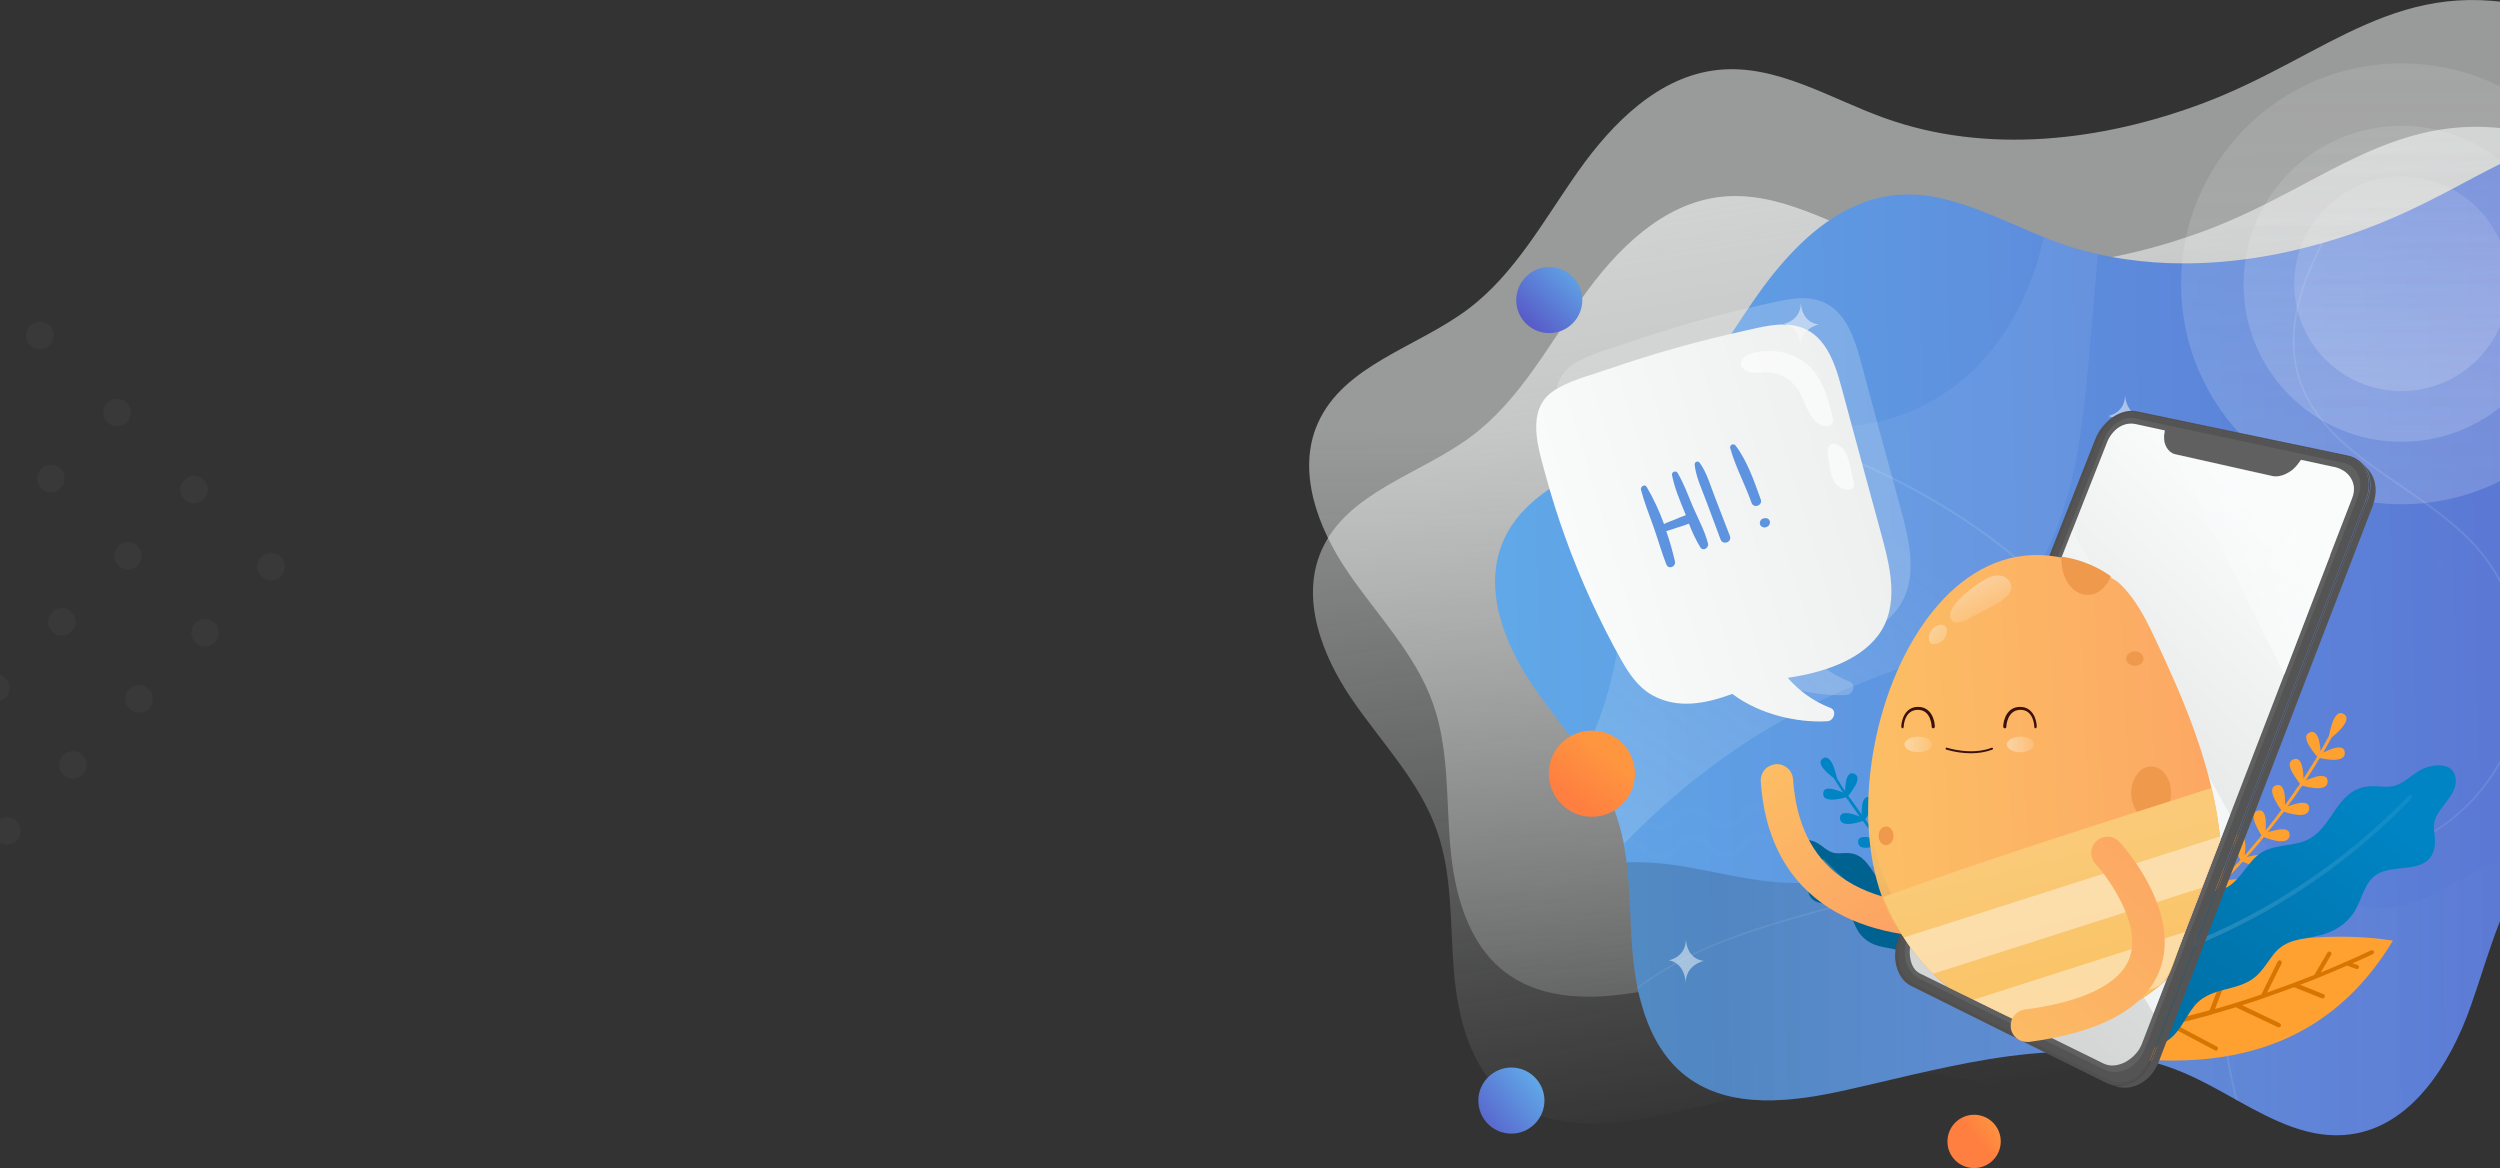 <?xml version="1.0" encoding="utf-8"?>
<!-- Generator: Adobe Illustrator 24.0.1, SVG Export Plug-In . SVG Version: 6.00 Build 0)  -->
<svg version="1.1" id="Layer_1" xmlns="http://www.w3.org/2000/svg" xmlns:xlink="http://www.w3.org/1999/xlink" x="0px" y="0px"
	 viewBox="0 0 1444.7 675" enable-background="new 0 0 1444.7 675" xml:space="preserve">
<rect x="0" y="0" width="1444.7" height="675" fill="#333333" stroke="none"/>
<g>
	<defs>
		<rect id="SVGID_1_" width="1444.7" height="675"/>
	</defs>
	<clipPath id="SVGID_2_">
		<use xlink:href="#SVGID_1_"  overflow="visible"/>
	</clipPath>
	<g clip-path="url(#SVGID_2_)">
		
			<linearGradient id="SVGID_3_" gradientUnits="userSpaceOnUse" x1="1206.796" y1="427.855" x2="1209.168" y2="-60.69" gradientTransform="matrix(1 0 0 -1 0 676)">
			<stop  offset="0" style="stop-color:#FAFCFC"/>
			<stop  offset="1" style="stop-color:#FAFCFC;stop-opacity:0"/>
		</linearGradient>
		<path opacity="0.51" fill="url(#SVGID_3_)" enable-background="new    " d="M1273.5,59.5c-58.9,22.2-125.6,30-184.8,8.6
			c-31.6-11.4-62.4-31.2-95.9-27.7C958.6,44,931.8,71,912,99c-19.8,28-36.5,59.4-64,79.9c-29.5,22-71.6,32.1-86.5,65.8
			c-12.3,27.8,0.1,60.4,17.2,85.6c17.1,25.2,39.3,47.6,49.4,76.3c9.2,25.9,7.6,54.2,9.9,81.6c2.3,27.4,9.9,56.8,31.7,73.5
			c26,19.9,62.7,15.3,94.6,8.1c66.3-15,137.4-36.8,199.9-10.2c32.8,14,63.3,41.1,98.6,36.3c36.2-4.9,58.9-41.4,71.1-75.9
			c12.2-34.4,20.3-72.7,47.3-97.4c42.4-38.7,105.2-26.1,157-35.7c57.8-10.7,97.9-57.6,112.6-114.6
			c32.1-124.3-69.2-235.6-182.1-266.6C1387.1-16.7,1345.2,32.5,1273.5,59.5z"/>
		
			<linearGradient id="SVGID_4_" gradientUnits="userSpaceOnUse" x1="1112.97" y1="944.862" x2="1257.137" y2="65.778" gradientTransform="matrix(1 0 0 -1 0 676)">
			<stop  offset="0" style="stop-color:#F6F7F7"/>
			<stop  offset="1" style="stop-color:#FAFCFC;stop-opacity:0"/>
		</linearGradient>
		<path fill="url(#SVGID_4_)" d="M1275.6,132.8c-58.9,22.2-125.6,30-184.8,8.6c-31.6-11.4-62.4-31.2-95.9-27.7
			c-34.1,3.6-60.9,30.6-80.7,58.6c-19.8,28-36.5,59.4-64,79.9c-29.5,22-71.6,32.1-86.5,65.8c-12.3,27.8,0.1,60.4,17.2,85.6
			c17.1,25.2,39.3,47.6,49.4,76.3c9.2,25.9,7.6,54.2,9.9,81.6c2.3,27.4,9.9,56.8,31.7,73.5c26,19.9,62.7,15.3,94.6,8.1
			c66.3-15,137.4-36.8,199.9-10.2c32.8,14,63.3,41.1,98.6,36.3c36.2-4.9,58.9-41.4,71.1-75.9c12.2-34.4,20.3-72.7,47.3-97.4
			c42.4-38.7,105.2-26.1,157-35.7c57.8-10.7,97.9-57.6,112.6-114.6c32.1-124.3-69.2-235.6-182.1-266.6
			C1389.2,56.5,1347.3,105.8,1275.6,132.8z"/>
		
			<linearGradient id="SVGID_5_" gradientUnits="userSpaceOnUse" x1="811.206" y1="298.82" x2="2338.606" y2="329.348" gradientTransform="matrix(1 0 0 -1 0 676)">
			<stop  offset="0" style="stop-color:#61ADEA"/>
			<stop  offset="1" style="stop-color:#522EB5"/>
		</linearGradient>
		<path fill="url(#SVGID_5_)" d="M1737.5,339.4c-4,15.6-10.1,30.6-18.1,44.5c-9.4,16.5-21.9,31-36.8,42.7
			c-11.8,9.2-25.1,16.2-39.4,20.8c-5.2,1.7-10.4,3-15.7,4c-21.9,4.1-45.7,4.1-69.1,5.8c-25.6,1.9-50.6,5.9-71.8,19.5
			c-4.4,2.8-8.6,6.1-12.5,9.6c-2.1,1.9-4.1,3.9-6,6c-21.7,24-29.3,58.2-40.3,89.1c-11.9,33.6-34.1,69.3-69.4,74.1
			c-23.2,3.2-44.3-7.8-65.4-19.5c-0.4-0.2-0.8-0.5-1.2-0.7c-9.8-5.5-19.6-11-29.7-15.3c-56.8-24.2-120.8-7.4-181.6,6.8
			c-4.6,1.1-9.1,2.1-13.6,3.1c-31.2,7-67,11.5-92.4-7.9c-11.9-9.1-19.5-22.1-24.3-36.4c-1.5-4.7-2.8-9.4-3.8-14.2
			c-0.1-0.4-0.2-0.7-0.2-1.1c0-0.1-0.1-0.3-0.1-0.4c-1.2-6.5-2.1-13-2.7-19.6c-1.3-15.8-1.3-32-2.9-47.8c-0.1-1.4-0.3-2.8-0.5-4.2
			c-0.4-3.6-1-7.1-1.7-10.7c0-0.3-0.1-0.5-0.1-0.7c-0.2-1.1-0.4-2.2-0.7-3.2c-0.5-2.4-1.1-4.7-1.8-7c-0.5-1.6-1-3.3-1.5-4.9
			c-0.1-0.4-0.3-0.8-0.4-1.2c-0.2-0.7-0.5-1.3-0.7-2c-4.4-11.8-10.9-22.5-18.2-32.8c-5.8-8.2-12-16.2-18.1-24.3
			c-3.9-5.1-7.7-10.2-11.2-15.5c-16.7-24.6-28.8-56.4-16.8-83.6c11.2-25.5,38.3-37.1,63.4-51c7.3-3.9,14.3-8.4,21.1-13.2
			c4.2-3.1,8.2-6.5,11.9-10.1c0.3-0.3,0.7-0.6,1-1c0.3-0.3,0.6-0.6,0.9-0.9c7.9-8.1,15.1-16.8,21.6-26c6.1-8.5,11.9-17.4,17.7-26.2
			c3.1-4.7,6.2-9.3,9.5-13.9c4.5-6.4,9.3-12.6,14.5-18.5c17.3-19.8,38.7-36.1,64.4-38.8c9.5-0.9,19-0.2,28.2,2.1
			c16.7,3.9,33,11.6,49.3,18.5c2.9,1.2,5.8,2.4,8.6,3.6c2.5,1,5,2,7.5,2.9c7.9,2.9,16,5.2,24.2,7c5.6,1.3,11.3,2.3,17.1,3.1
			c10.2,1.4,20.5,2.2,30.8,2.2c27.2,0.2,54.7-4.1,81.1-11.6c0.5-0.1,0.9-0.3,1.4-0.4c8.8-2.6,17.5-5.4,26.1-8.7
			c8.7-3.3,16.9-6.9,24.8-10.6c12.9-6.1,24.9-12.6,36.6-18.8c19.7-10.4,38.6-19.9,59.3-24.9c11.9-2.9,24.1-4.2,36.3-3.7
			c11.4,0.5,22.8,2.3,33.8,5.5c4.7,1.3,9.4,2.7,14,4.3c10.6,3.6,21,7.9,31.1,12.8C1695,139.8,1764.5,234.9,1737.5,339.4z"/>
		
			<linearGradient id="SVGID_6_" gradientUnits="userSpaceOnUse" x1="856.568" y1="130.051" x2="1062.711" y2="390.632" gradientTransform="matrix(1 0 0 -1 0 676)">
			<stop  offset="0" style="stop-color:#FAFCFC"/>
			<stop  offset="1" style="stop-color:#FAFCFC;stop-opacity:0.302"/>
		</linearGradient>
		<path opacity="0.2" fill="url(#SVGID_6_)" enable-background="new    " d="M1212.3,146.9c-1.7,20.1-3.5,40.3-5.2,60.4
			c-4.6,53.5-11.9,112.5-52.3,147.8c-24.4,21.4-57,30.2-86.9,42.7c-48.9,20.3-92.7,51.7-129.5,89.9c0-0.3-0.1-0.5-0.1-0.7
			c-0.2-1.1-0.4-2.2-0.7-3.2c-0.5-2.4-1.1-4.7-1.8-7c-0.5-1.6-1-3.2-1.5-4.9c-0.1-0.4-0.3-0.8-0.4-1.2c-0.2-0.7-0.5-1.3-0.7-2
			c-4.4-11.8-10.9-22.5-18.2-32.8c20.4-38.5,25.1-84.3,22.3-128.2c-1-15.5-2.8-30.9-5.1-46.3c7.3-3.9,14.3-8.4,21.1-13.2
			c4.2-3.1,8.2-6.5,11.9-10.1c0.3-0.3,0.7-0.6,1-1c0.3-0.3,0.6-0.6,0.9-0.9c7.9-8.1,15.1-16.8,21.6-26c10.1,12.7,22.8,23,38,29.3
			c37.4,15.7,82.9,3.4,112.4-24.4c21.8-20.7,35.4-48.5,41.9-78c2.5,1,5,2,7.5,2.9C1196.1,142.7,1204.1,145.1,1212.3,146.9z"/>
		<g opacity="0.4">
			<path opacity="0.25" fill="#FFFFFF" enable-background="new    " d="M1179.7,470c-16,15.5-37,27.6-65.8,38.1
				c-18,6.6-36.9,11.7-55.1,16.7c-22.1,6-44.9,12.3-66.4,21c-16.4,6.6-31.8,15.2-46.1,25.7c-0.1-0.4-0.2-0.7-0.2-1.1
				c14.2-10.4,29.6-18.9,45.9-25.5c21.6-8.8,44.4-15,66.6-21.1c18.2-5,37-10.1,55-16.6c28.7-10.4,49.5-22.4,65.4-37.8
				c19.8-19.1,31-43.6,30.5-67.2c-0.6-32.3-21.5-63.6-62.2-92.8c-53.2-38.3-117-63.1-182.3-71.3c0.3-0.3,0.7-0.6,1-1
				c27.5,3.5,54.6,9.8,80.9,19c36,12.5,70.1,30.1,101.1,52.4c18.1,13,32.5,26.7,42.9,40.7c12.8,17.3,19.4,35.1,19.8,53
				C1211,425.9,1199.8,450.7,1179.7,470z"/>
			<path opacity="0.25" fill="#FFFFFF" enable-background="new    " d="M1457.3,406.5c-2.9,16.1-9.3,31.4-18.8,44.7
				c-9.5,13.4-21.9,24.4-36.2,32.4c-12.2,6.7-26,11.2-39.4,15.6c-23.6,7.7-45.9,15.1-60.9,33.4c-12.5,15.3-18.2,37.9-16.1,63.7
				c1.1,13.4,4,26.7,7.2,39.7c-0.4-0.2-0.8-0.5-1.2-0.7c-3.1-12.7-5.9-25.8-7-38.9c-2.2-26,3.6-48.9,16.3-64.4
				c15.2-18.6,38.7-26.3,61.4-33.7c13.3-4.4,27.1-8.9,39.2-15.5c28.2-15.4,49.1-44.7,54.5-76.4s-4.5-66.2-25.9-90.2
				c-12.2-13.6-28.1-24.5-43.5-35.1c-26-17.8-50.5-34.6-59.1-63.4c-7.8-26.3,1.4-53.7,13.5-77.1c0.5-0.1,0.9-0.3,1.4-0.4
				c-12.2,23.4-21.7,50.9-13.9,77.2c8.5,28.4,32.8,45.1,58.7,62.8c15.5,10.6,31.4,21.6,43.7,35.3c10.9,12.3,18.8,26.8,23.3,42.6
				C1459,373.8,1460,390.3,1457.3,406.5z"/>
		</g>
		<g opacity="0.1">
			<path opacity="0.1" fill="#FFFFFF" enable-background="new    " d="M1047.6,485.5c-0.6,0.7-1.2,2-1.8,2.6
				c-2.7,3.4-5.8,5.4-10.2,5.5c-4.4,0.2-7.7-1.7-10.7-4.8c-0.1-0.1-0.3-0.4-0.4-0.5c-2.2-2.3-4.6-3.6-7.9-3.5
				c-3.2,0.1-5.6,1.6-7.6,4.1c-0.1,0.2-0.3,0.5-0.5,0.7c-2.8,3.4-6,5.4-10.4,5.6s-7.9-1.6-10.9-4.8c-0.3-0.3-0.7-0.9-1-1.2
				c-1-1.1-2.2-2.1-3.6-2.7s-2.9-0.9-4.4-0.8c-1.5,0.1-3,0.5-4.3,1.2c-1.3,0.7-2.5,1.7-3.4,2.9c-0.2,0.2-0.4,0.7-0.6,0.9
				c-1.3,1.7-2.8,3-4.7,4c-1.8,1-3.9,1.5-5.9,1.7h0c-2.1,0-4.1-0.4-6-1.2c-1.9-0.8-3.6-2.1-5-3.6c-0.3-0.3-0.6-0.8-0.9-1.1
				c-1-1.2-2.3-2.1-3.7-2.7c-1.4-0.6-2.9-0.9-4.5-0.8c-0.4,0-0.7,0-1,0.1c-0.2-1.1-0.4-2.2-0.7-3.2c0.5-0.1,1.1-0.1,1.6-0.1
				c4.5-0.2,7.9,1.6,11.1,4.8c0.3,0.3,0.6,0.8,0.9,1.1c1,1.1,2.3,2.1,3.7,2.7c1.4,0.6,2.9,0.9,4.4,0.8c1.5-0.1,3-0.5,4.4-1.2
				c1.3-0.7,2.5-1.7,3.4-2.9c0.2-0.2,0.4-0.7,0.6-0.9c2.8-3.4,6.1-5.4,10.5-5.6c4.5-0.2,7.9,1.6,10.9,4.8c0.3,0.3,0.7,0.9,1,1.3
				c1,1.1,2.2,2.1,3.6,2.7c1.4,0.6,2.9,0.9,4.4,0.8c3.3-0.1,5.6-1.6,7.6-4.1c0.1-0.2,0.4-0.6,0.5-0.7c1.5-1.9,8.5-9.9,10.4-5.7
				c2,0,4.1,0.4,5.9,1.3c1.9,0.9,3.5,2.1,4.9,3.6c0.1,0.1,0.3,0.4,0.4,0.5c2.2,2.3,4.6,3.7,7.8,3.6c3.2-0.1,5.5-1.5,7.5-4.1
				c0.5-0.7,1.2-1.9,1.8-2.6C1045.7,484.2,1046.7,484.8,1047.6,485.5z"/>
		</g>
		<g opacity="0.1">
			<path opacity="0.1" fill="#FFFFFF" enable-background="new    " d="M1046.9,469.2c-0.5,0.7-1.2,1.9-1.8,2.6
				c-2.7,3.4-5.8,5.4-10.2,5.5c-4.4,0.2-7.7-1.7-10.7-4.8c-0.1-0.1-0.3-0.4-0.4-0.5c-2.2-2.3-4.7-3.6-7.9-3.5
				c-3.2,0.1-5.6,1.6-7.6,4.1c-0.1,0.2-0.3,0.5-0.5,0.7c-2.8,3.4-5.9,5.4-10.4,5.6c-4.4,0.2-7.9-1.6-10.9-4.8
				c-0.3-0.3-0.7-0.9-1-1.3c-1-1.1-2.2-2-3.6-2.7c-1.4-0.6-2.9-0.9-4.4-0.8c-1.5,0.1-3,0.5-4.3,1.2c-1.3,0.7-2.5,1.7-3.4,2.9
				c-0.2,0.2-0.5,0.7-0.6,0.9c-1.3,1.6-2.8,3-4.7,4c-1.8,1-3.8,1.5-5.9,1.7c-2.1,0-4.1-0.4-6-1.2c-1.9-0.8-3.6-2.1-5-3.6
				c-0.3-0.3-0.6-0.8-0.9-1.1c-1-1.1-2.2-2.1-3.6-2.7c-1.4-0.6-2.9-0.9-4.4-0.8c-1.6,0-3.1,0.4-4.5,1.2c-0.1-0.4-0.3-0.8-0.4-1.2
				c-0.2-0.7-0.5-1.3-0.7-2c1.7-0.8,3.6-1.3,5.5-1.3c4.5-0.2,7.9,1.6,11,4.8c0.3,0.3,0.6,0.8,0.9,1.1c1,1.1,2.2,2.1,3.6,2.7
				c1.4,0.6,2.9,0.9,4.4,0.8c1.5-0.1,3-0.5,4.3-1.2c1.3-0.7,2.5-1.7,3.4-2.9c0.2-0.2,0.5-0.7,0.6-0.9c2.8-3.4,6-5.4,10.5-5.6
				c4.5-0.2,7.9,1.6,10.9,4.8c0.3,0.3,0.7,0.9,1,1.3c1,1.1,2.2,2,3.6,2.6c1.4,0.6,2.9,0.9,4.4,0.8c1.5-0.1,3-0.5,4.3-1.2
				c1.3-0.7,2.5-1.7,3.3-2.9c0.1-0.2,0.4-0.6,0.5-0.7c1.5-1.9,8.5-9.9,10.4-5.7v0c2,0,4.1,0.4,5.9,1.2s3.5,2.1,4.9,3.6
				c0.1,0.1,0.3,0.4,0.4,0.5c2.2,2.3,4.6,3.7,7.9,3.5c1.5,0,2.9-0.4,4.2-1.1c1.3-0.7,2.4-1.7,3.3-2.9c0.5-0.7,1.2-1.9,1.8-2.6
				C1045.1,467.9,1046,468.6,1046.9,469.2z"/>
		</g>
		
			<linearGradient id="SVGID_7_" gradientUnits="userSpaceOnUse" x1="939.985" y1="131.093" x2="1468.093" y2="131.093" gradientTransform="matrix(1 0 0 -1 0 676)">
			<stop  offset="9.800000e-02" style="stop-color:#000000"/>
			<stop  offset="1" style="stop-color:#FFFFFF;stop-opacity:0"/>
		</linearGradient>
		<path opacity="0.15" fill="url(#SVGID_7_)" enable-background="new    " d="M1468.1,492.3c-21.7,24-29.3,58.2-40.3,89.1
			c-11.9,33.6-34.1,69.3-69.4,74.1c-23.2,3.2-44.3-7.8-65.4-19.5c-0.4-0.2-0.8-0.5-1.2-0.7c-9.8-5.5-19.6-11-29.7-15.3
			c-56.8-24.2-120.8-7.4-181.6,6.8c-4.6,1.1-9.1,2.1-13.6,3.1c-31.2,7-67,11.5-92.4-7.9c-11.9-9.1-19.5-22.1-24.3-36.4
			c-1.5-4.7-2.8-9.4-3.8-14.2c-0.1-0.4-0.2-0.7-0.2-1.1c0-0.1-0.1-0.3-0.1-0.4c-1.2-6.5-2.1-13-2.7-19.6c-1.3-15.8-1.3-32-2.9-47.8
			c-0.1-1.4-0.3-2.8-0.5-4.2c11.4-0.3,22.8,0.6,34,2.6c25.2,4.3,50.5,11.7,75.8,8.7c35.2-4.1,64.7-27.3,94.4-46.7
			c29.7-19.4,65.6-36.3,99.6-26.1c26.6,8,45.6,30.7,65,50.7c19.4,20,43.9,39.3,71.7,36.9c18-1.5,33.7-11.9,49.6-20.4
			C1441.8,497.7,1455.1,492.3,1468.1,492.3z"/>
		<g opacity="0.1">
			<path opacity="0.1" fill="#FFFFFF" enable-background="new    " d="M1409.2,327.2c-0.2-0.2-0.4-0.4-0.6-0.7
				c-0.1-0.3-0.2-0.5-0.3-0.8c0-0.3,0-0.6,0.1-0.9c0.1-0.3,0.2-0.5,0.4-0.8c0.2-0.2,0.4-0.4,0.7-0.6c0.3-0.1,0.5-0.2,0.8-0.3
				c0.3,0,0.6,0,0.9,0.1c0.3,0.1,0.5,0.2,0.8,0.4c0.2,0.2,0.4,0.4,0.6,0.7c0.1,0.3,0.2,0.5,0.3,0.8c0,0.3,0,0.6-0.1,0.9
				c-0.1,0.3-0.2,0.5-0.4,0.8c-0.4,0.5-0.9,0.7-1.5,0.8C1410.3,327.7,1409.7,327.6,1409.2,327.2z"/>
			<g opacity="0.1">
				<g opacity="0.1">
					<g opacity="0.1">
						<path opacity="0.1" fill="#FFFFFF" enable-background="new    " d="M1420.6,329.2c-0.2-0.2-0.4-0.4-0.6-0.6s-0.2-0.5-0.3-0.8
							c0-0.3,0-0.6,0.1-0.9c0.1-0.3,0.2-0.5,0.4-0.8c0.2-0.2,0.4-0.4,0.7-0.6c0.3-0.1,0.5-0.2,0.8-0.3c0.3,0,0.6,0,0.9,0.1
							c0.3,0.1,0.5,0.2,0.8,0.4c0.5,0.4,0.7,0.9,0.8,1.5c0.1,0.6-0.1,1.2-0.5,1.6c-0.4,0.5-0.9,0.7-1.5,0.8
							C1421.6,329.7,1421.1,329.5,1420.6,329.2z M1413.7,337.9c-0.2-0.2-0.4-0.4-0.6-0.7c-0.1-0.3-0.2-0.5-0.3-0.8
							c0-0.3,0-0.6,0.1-0.9c0.1-0.3,0.2-0.5,0.4-0.8c0.2-0.2,0.4-0.4,0.7-0.6c0.3-0.1,0.5-0.2,0.8-0.3c0.3,0,0.6,0,0.9,0.1
							c0.3,0.1,0.5,0.2,0.8,0.4c0.5,0.4,0.7,0.9,0.8,1.5c0.1,0.6-0.1,1.2-0.5,1.6c-0.4,0.5-0.9,0.7-1.5,0.8
							C1414.7,338.4,1414.1,338.3,1413.7,337.9L1413.7,337.9z"/>
					</g>
				</g>
				<g opacity="0.1">
					<g opacity="0.1">
						<path opacity="0.1" fill="#FFFFFF" enable-background="new    " d="M1437,328c-0.2-0.2-0.4-0.4-0.6-0.7s-0.2-0.5-0.3-0.8
							c0-0.3,0-0.6,0.1-0.9s0.2-0.5,0.4-0.8c0.4-0.5,0.9-0.7,1.5-0.8c0.6-0.1,1.2,0.1,1.6,0.5c0.5,0.4,0.7,0.9,0.8,1.5
							c0.1,0.6-0.1,1.2-0.5,1.6c-0.4,0.5-0.9,0.7-1.5,0.8C1438,328.5,1437.5,328.3,1437,328z M1430.1,336.7
							c-0.2-0.2-0.4-0.4-0.6-0.7c-0.1-0.3-0.2-0.5-0.3-0.8c0-0.3,0-0.6,0.1-0.9s0.2-0.5,0.4-0.8c0.2-0.2,0.4-0.4,0.7-0.6
							c0.3-0.1,0.5-0.2,0.8-0.3c0.3,0,0.6,0,0.9,0.1c0.3,0.1,0.5,0.2,0.8,0.4c0.5,0.4,0.7,0.9,0.8,1.5c0.1,0.6-0.1,1.2-0.5,1.6
							c-0.4,0.5-0.9,0.7-1.5,0.8C1431.1,337.2,1430.5,337,1430.1,336.7z M1423.1,345.4c-0.2-0.2-0.4-0.4-0.6-0.7
							c-0.1-0.3-0.2-0.5-0.3-0.8c0-0.3,0-0.6,0.1-0.9c0.1-0.3,0.2-0.5,0.4-0.8c0.2-0.2,0.4-0.4,0.7-0.6c0.3-0.1,0.5-0.2,0.8-0.3
							c0.3,0,0.6,0,0.9,0.1c0.3,0.1,0.5,0.2,0.8,0.4c0.2,0.2,0.4,0.4,0.6,0.7c0.1,0.3,0.2,0.5,0.3,0.8c0,0.3,0,0.6-0.1,0.9
							c-0.1,0.3-0.2,0.5-0.4,0.8c-0.4,0.5-0.9,0.7-1.5,0.8C1424.1,345.9,1423.5,345.8,1423.1,345.4L1423.1,345.4z M1416.1,354.1
							c-0.5-0.4-0.7-0.9-0.8-1.5c-0.1-0.6,0.1-1.2,0.5-1.6c0.2-0.2,0.4-0.4,0.7-0.6c0.3-0.1,0.5-0.2,0.8-0.3c0.3,0,0.6,0,0.9,0.1
							c0.3,0.1,0.5,0.2,0.8,0.4c0.5,0.4,0.7,0.9,0.8,1.5c0.1,0.6-0.1,1.2-0.5,1.6c-0.4,0.5-0.9,0.7-1.5,0.8
							C1417.2,354.7,1416.6,354.5,1416.1,354.1L1416.1,354.1z"/>
					</g>
				</g>
				<g opacity="0.1">
					<g opacity="0.1">
						<path opacity="0.1" fill="#FFFFFF" enable-background="new    " d="M1453.1,326.5c-0.2-0.2-0.4-0.4-0.6-0.7
							c-0.1-0.3-0.2-0.5-0.3-0.8c0-0.3,0-0.6,0.1-0.9c0.1-0.3,0.2-0.5,0.4-0.8c0.4-0.5,0.9-0.7,1.5-0.8c0.6-0.1,1.2,0.1,1.6,0.5
							c0.2,0.2,0.4,0.4,0.6,0.7c0.1,0.3,0.2,0.5,0.3,0.8c0,0.3,0,0.6-0.1,0.9c-0.1,0.3-0.2,0.5-0.4,0.8c-0.2,0.2-0.4,0.4-0.7,0.6
							c-0.3,0.1-0.5,0.2-0.8,0.3c-0.3,0-0.6,0-0.9-0.1C1453.6,326.8,1453.3,326.7,1453.1,326.5z M1446.1,335.2
							c-0.2-0.2-0.4-0.4-0.6-0.7c-0.1-0.3-0.2-0.5-0.3-0.8c0-0.3,0-0.6,0.1-0.9c0.1-0.3,0.2-0.5,0.4-0.8c0.4-0.5,0.9-0.7,1.5-0.8
							c0.6-0.1,1.2,0.1,1.6,0.5c0.2,0.2,0.4,0.4,0.6,0.7c0.1,0.3,0.2,0.5,0.3,0.8c0,0.3,0,0.6-0.1,0.9c-0.1,0.3-0.2,0.5-0.4,0.8
							c-0.2,0.2-0.4,0.4-0.7,0.6c-0.3,0.1-0.5,0.2-0.8,0.3c-0.3,0-0.6,0-0.9-0.1C1446.6,335.6,1446.4,335.4,1446.1,335.2
							L1446.1,335.2z M1439.2,344c-0.5-0.4-0.7-0.9-0.8-1.5c-0.1-0.6,0.1-1.2,0.5-1.6c0.2-0.2,0.4-0.4,0.7-0.6
							c0.3-0.1,0.5-0.2,0.8-0.3c0.3,0,0.6,0,0.9,0.1c0.3,0.1,0.5,0.2,0.8,0.4c0.2,0.2,0.4,0.4,0.6,0.7c0.1,0.3,0.2,0.5,0.3,0.8
							c0,0.3,0,0.6-0.1,0.9c-0.1,0.3-0.2,0.5-0.4,0.8c-0.2,0.2-0.4,0.4-0.7,0.6c-0.3,0.1-0.5,0.2-0.8,0.3c-0.3,0-0.6,0-0.9-0.1
							C1439.7,344.3,1439.4,344.2,1439.2,344L1439.2,344z M1432.2,352.7c-0.5-0.4-0.7-0.9-0.8-1.5c-0.1-0.6,0.1-1.2,0.5-1.6
							c0.4-0.5,0.9-0.7,1.5-0.8c0.6-0.1,1.2,0.1,1.6,0.5c0.2,0.2,0.4,0.4,0.6,0.7c0.1,0.3,0.2,0.5,0.3,0.8s0,0.6-0.1,0.9
							s-0.2,0.5-0.4,0.8c-0.2,0.2-0.4,0.4-0.7,0.6c-0.3,0.1-0.5,0.2-0.8,0.3c-0.3,0-0.6,0-0.9-0.1
							C1432.7,353,1432.4,352.9,1432.2,352.7z M1425.3,361.4c-0.5-0.4-0.7-0.9-0.8-1.5c-0.1-0.6,0.1-1.2,0.5-1.6
							c0.4-0.5,0.9-0.7,1.5-0.8c0.6-0.1,1.2,0.1,1.6,0.5c0.2,0.2,0.4,0.4,0.6,0.7c0.1,0.3,0.2,0.5,0.3,0.8c0,0.3,0,0.6-0.1,0.9
							c-0.1,0.3-0.2,0.5-0.4,0.8c-0.4,0.5-0.9,0.7-1.5,0.8C1426.3,362,1425.7,361.8,1425.3,361.4L1425.3,361.4z M1418.3,370.1
							c-0.5-0.4-0.7-0.9-0.8-1.5c-0.1-0.6,0.1-1.2,0.5-1.6c0.4-0.5,0.9-0.7,1.5-0.8c0.6-0.1,1.2,0.1,1.6,0.5
							c0.5,0.4,0.7,0.9,0.8,1.5c0.1,0.6-0.1,1.2-0.5,1.6c-0.4,0.5-0.9,0.7-1.5,0.8C1419.3,370.7,1418.8,370.5,1418.3,370.1
							L1418.3,370.1z"/>
					</g>
				</g>
				<g opacity="0.1">
					<g opacity="0.1">
						<path opacity="0.1" fill="#FFFFFF" enable-background="new    " d="M1469.5,325.3c-0.2-0.2-0.4-0.4-0.6-0.7
							c-0.1-0.3-0.2-0.5-0.3-0.8c0-0.3,0-0.6,0.1-0.9c0.1-0.3,0.2-0.5,0.4-0.8c0.2-0.2,0.4-0.4,0.7-0.6c0.3-0.1,0.5-0.2,0.8-0.3
							c0.3,0,0.6,0,0.9,0.1c0.3,0.1,0.5,0.2,0.8,0.4c0.5,0.4,0.7,0.9,0.8,1.5c0.1,0.6-0.1,1.2-0.5,1.6c-0.4,0.5-0.9,0.7-1.5,0.8
							C1470.5,325.9,1469.9,325.7,1469.5,325.3z M1462.5,334c-0.2-0.2-0.4-0.4-0.6-0.7c-0.1-0.3-0.2-0.5-0.3-0.8
							c0-0.3,0-0.6,0.1-0.9c0.1-0.3,0.2-0.5,0.4-0.8c0.2-0.2,0.4-0.4,0.7-0.6c0.3-0.1,0.5-0.2,0.8-0.3c0.3,0,0.6,0,0.9,0.1
							c0.3,0.1,0.5,0.2,0.8,0.4c0.5,0.4,0.7,0.9,0.8,1.5c0.1,0.6-0.1,1.2-0.5,1.6c-0.2,0.2-0.4,0.4-0.7,0.6
							c-0.3,0.1-0.5,0.2-0.8,0.3c-0.3,0-0.6,0-0.9-0.1C1463,334.4,1462.8,334.2,1462.5,334L1462.5,334z M1455.6,342.8
							c-0.2-0.2-0.4-0.4-0.6-0.7c-0.1-0.3-0.2-0.5-0.3-0.8c0-0.3,0-0.6,0.1-0.9c0.1-0.3,0.2-0.5,0.4-0.8c0.4-0.5,0.9-0.7,1.5-0.8
							s1.2,0.1,1.6,0.5c0.5,0.4,0.7,0.9,0.8,1.5c0.1,0.6-0.1,1.2-0.5,1.6c-0.2,0.2-0.4,0.4-0.7,0.6c-0.3,0.1-0.5,0.2-0.8,0.3
							c-0.3,0-0.6,0-0.9-0.1S1455.8,343,1455.6,342.8L1455.6,342.8z M1448.6,351.5c-0.5-0.4-0.7-0.9-0.8-1.5
							c-0.1-0.6,0.1-1.2,0.5-1.6c0.2-0.2,0.4-0.4,0.7-0.6c0.3-0.1,0.5-0.2,0.8-0.3c0.3,0,0.6,0,0.9,0.1c0.3,0.1,0.5,0.2,0.8,0.4
							c0.5,0.4,0.7,0.9,0.8,1.5c0.1,0.6-0.1,1.2-0.5,1.6c-0.4,0.5-0.9,0.7-1.5,0.8C1449.6,352,1449.1,351.9,1448.6,351.5
							L1448.6,351.5z M1441.7,360.2c-0.5-0.4-0.7-0.9-0.8-1.5c-0.1-0.6,0.1-1.2,0.5-1.6c0.2-0.2,0.4-0.4,0.7-0.6
							c0.3-0.1,0.5-0.2,0.8-0.3c0.3,0,0.6,0,0.9,0.1c0.3,0.1,0.5,0.2,0.8,0.4c0.5,0.4,0.7,0.9,0.8,1.5c0.1,0.6-0.1,1.2-0.5,1.6
							c-0.4,0.5-0.9,0.7-1.5,0.8C1442.7,360.8,1442.1,360.6,1441.7,360.2L1441.7,360.2z M1434.7,368.9c-0.2-0.2-0.4-0.4-0.6-0.7
							c-0.1-0.3-0.2-0.5-0.3-0.8c0-0.3,0-0.6,0.1-0.9c0.1-0.3,0.2-0.5,0.4-0.8c0.2-0.2,0.4-0.4,0.7-0.6c0.3-0.1,0.5-0.2,0.8-0.3
							c0.3,0,0.6,0,0.9,0.1c0.3,0.1,0.5,0.2,0.8,0.4c0.5,0.4,0.7,0.9,0.8,1.5c0.1,0.6-0.1,1.2-0.5,1.6c-0.4,0.5-0.9,0.7-1.5,0.8
							C1435.7,369.5,1435.2,369.3,1434.7,368.9L1434.7,368.9z M1427.7,377.7c-0.2-0.2-0.4-0.4-0.6-0.7c-0.1-0.3-0.2-0.5-0.3-0.8
							c0-0.3,0-0.6,0.1-0.9c0.1-0.3,0.2-0.5,0.4-0.8c0.2-0.2,0.4-0.4,0.7-0.6c0.3-0.1,0.5-0.2,0.8-0.3c0.3,0,0.6,0,0.9,0.1
							c0.3,0.1,0.5,0.2,0.8,0.4c0.5,0.4,0.7,0.9,0.8,1.5c0.1,0.6-0.1,1.2-0.5,1.6c-0.2,0.2-0.4,0.4-0.7,0.6
							c-0.3,0.1-0.5,0.2-0.8,0.3c-0.3,0-0.6,0-0.9-0.1C1428.2,378,1428,377.8,1427.7,377.7L1427.7,377.7z M1420.8,386.4
							c-0.2-0.2-0.4-0.4-0.6-0.7c-0.1-0.3-0.2-0.5-0.3-0.8c0-0.3,0-0.6,0.1-0.9c0.1-0.3,0.2-0.5,0.4-0.8c0.2-0.2,0.4-0.4,0.7-0.6
							c0.3-0.1,0.5-0.2,0.8-0.3c0.3,0,0.6,0,0.9,0.1c0.3,0.1,0.5,0.2,0.8,0.4c0.5,0.4,0.7,0.9,0.8,1.5c0.1,0.6-0.1,1.2-0.5,1.6
							c-0.2,0.2-0.4,0.4-0.7,0.6c-0.3,0.1-0.5,0.2-0.8,0.3c-0.3,0-0.6,0-0.9-0.1C1421.3,386.7,1421,386.6,1420.8,386.4L1420.8,386.4
							z"/>
					</g>
				</g>
				<g opacity="0.1">
					<g opacity="0.1">
						<path opacity="0.1" fill="#FFFFFF" enable-background="new    " d="M1485,323.4c-0.5-0.4-0.7-0.9-0.8-1.5
							c-0.1-0.6,0.1-1.2,0.5-1.6c0.2-0.2,0.4-0.4,0.7-0.6c0.3-0.1,0.5-0.2,0.8-0.3c0.3,0,0.6,0,0.9,0.1c0.3,0.1,0.5,0.2,0.8,0.4
							c0.2,0.2,0.4,0.4,0.6,0.7c0.1,0.3,0.2,0.5,0.3,0.8c0,0.3,0,0.6-0.1,0.9c-0.1,0.3-0.2,0.5-0.4,0.8c-0.2,0.2-0.4,0.4-0.7,0.6
							s-0.5,0.2-0.8,0.3c-0.3,0-0.6,0-0.9-0.1C1485.5,323.7,1485.2,323.6,1485,323.4z M1478.1,332.2c-0.5-0.4-0.7-0.9-0.8-1.5
							c-0.1-0.6,0.1-1.2,0.5-1.6c0.2-0.2,0.4-0.4,0.7-0.6c0.3-0.1,0.5-0.2,0.8-0.3c0.3,0,0.6,0,0.9,0.1c0.3,0.1,0.5,0.2,0.8,0.4
							c0.2,0.2,0.4,0.4,0.6,0.7c0.1,0.3,0.2,0.5,0.3,0.8c0,0.3,0,0.6-0.1,0.9c-0.1,0.3-0.2,0.5-0.4,0.8c-0.2,0.2-0.4,0.4-0.7,0.6
							c-0.3,0.1-0.5,0.2-0.8,0.3c-0.3,0-0.6,0-0.9-0.1C1478.5,332.5,1478.3,332.3,1478.1,332.2L1478.1,332.2z M1471.1,340.9
							c-0.5-0.4-0.7-0.9-0.8-1.5c-0.1-0.6,0.1-1.2,0.5-1.6c0.4-0.5,0.9-0.7,1.5-0.8c0.6-0.1,1.2,0.1,1.6,0.5
							c0.5,0.4,0.7,0.9,0.8,1.5c0.1,0.6-0.1,1.2-0.5,1.6c-0.2,0.2-0.4,0.4-0.7,0.6c-0.3,0.1-0.5,0.2-0.8,0.3c-0.3,0-0.6,0-0.9-0.1
							C1471.6,341.2,1471.3,341.1,1471.1,340.9L1471.1,340.9z M1464.1,349.6c-0.2-0.2-0.4-0.4-0.6-0.7c-0.1-0.3-0.2-0.5-0.3-0.8
							c0-0.3,0-0.6,0.1-0.9c0.1-0.3,0.2-0.5,0.4-0.8c0.4-0.5,0.9-0.7,1.5-0.8c0.6-0.1,1.2,0.1,1.6,0.5c0.2,0.2,0.4,0.4,0.6,0.7
							c0.1,0.3,0.2,0.5,0.3,0.8c0,0.3,0,0.6-0.1,0.9c-0.1,0.3-0.2,0.5-0.4,0.8c-0.2,0.2-0.4,0.4-0.7,0.6c-0.3,0.1-0.5,0.2-0.8,0.3
							c-0.3,0-0.6,0-0.9-0.1C1464.6,349.9,1464.4,349.8,1464.1,349.6L1464.1,349.6z M1457.2,358.3c-0.5-0.4-0.7-0.9-0.8-1.5
							c-0.1-0.6,0.1-1.2,0.5-1.6c0.4-0.5,0.9-0.7,1.5-0.8c0.6-0.1,1.2,0.1,1.6,0.5c0.2,0.2,0.4,0.4,0.6,0.6c0.1,0.3,0.2,0.5,0.3,0.8
							s0,0.6-0.1,0.9c-0.1,0.3-0.2,0.5-0.4,0.8c-0.2,0.2-0.4,0.4-0.7,0.6c-0.3,0.1-0.5,0.2-0.8,0.3c-0.3,0-0.6,0-0.9-0.1
							C1457.7,358.6,1457.4,358.5,1457.2,358.3L1457.2,358.3z M1450.2,367.1c-0.5-0.4-0.7-0.9-0.8-1.5c-0.1-0.6,0.1-1.2,0.5-1.6
							c0.4-0.5,0.9-0.7,1.5-0.8s1.2,0.1,1.6,0.5c0.2,0.2,0.4,0.4,0.6,0.7c0.1,0.3,0.2,0.5,0.3,0.8c0,0.3,0,0.6-0.1,0.9
							c-0.1,0.3-0.2,0.5-0.4,0.8c-0.2,0.2-0.4,0.4-0.7,0.6c-0.3,0.1-0.5,0.2-0.8,0.3c-0.3,0-0.6,0-0.9-0.1
							C1450.7,367.4,1450.4,367.2,1450.2,367.1L1450.2,367.1z M1443.3,375.8c-0.5-0.4-0.7-0.9-0.8-1.5c-0.1-0.6,0.1-1.2,0.5-1.6
							c0.2-0.2,0.4-0.4,0.7-0.6c0.3-0.1,0.5-0.2,0.8-0.3c0.3,0,0.6,0,0.9,0.1c0.3,0.1,0.5,0.2,0.8,0.4c0.2,0.2,0.4,0.4,0.6,0.7
							c0.1,0.3,0.2,0.5,0.3,0.8c0,0.3,0,0.6-0.1,0.9c-0.1,0.3-0.2,0.5-0.4,0.8c-0.4,0.5-0.9,0.7-1.5,0.8
							C1444.3,376.3,1443.7,376.1,1443.3,375.8L1443.3,375.8z M1436.3,384.5c-0.2-0.2-0.4-0.4-0.6-0.7c-0.1-0.3-0.2-0.5-0.3-0.8
							c0-0.3,0-0.6,0.1-0.9c0.1-0.3,0.2-0.5,0.4-0.8c0.4-0.5,0.9-0.7,1.5-0.8c0.6-0.1,1.2,0.1,1.6,0.5c0.5,0.4,0.7,0.9,0.8,1.5
							c0.1,0.6-0.1,1.2-0.5,1.6c-0.2,0.2-0.4,0.4-0.7,0.6c-0.3,0.1-0.5,0.2-0.8,0.3c-0.3,0-0.6,0-0.9-0.1
							C1436.8,384.8,1436.5,384.7,1436.3,384.5L1436.3,384.5z M1429.3,393.2c-0.2-0.2-0.4-0.4-0.6-0.7c-0.1-0.3-0.2-0.5-0.3-0.8
							c0-0.3,0-0.6,0.1-0.9c0.1-0.3,0.2-0.5,0.4-0.8c0.4-0.5,0.9-0.7,1.5-0.8s1.2,0.1,1.6,0.5c0.2,0.2,0.4,0.4,0.6,0.7
							c0.1,0.3,0.2,0.5,0.3,0.8c0,0.3,0,0.6-0.1,0.9c-0.1,0.3-0.2,0.5-0.4,0.8c-0.2,0.2-0.4,0.4-0.7,0.6c-0.3,0.1-0.5,0.2-0.8,0.3
							c-0.3,0-0.6,0-0.9-0.1C1429.8,393.5,1429.6,393.4,1429.3,393.2L1429.3,393.2z M1422.4,401.9c-0.5-0.4-0.7-0.9-0.8-1.5
							c-0.1-0.6,0.1-1.2,0.5-1.6c0.4-0.5,0.9-0.7,1.5-0.8c0.6-0.1,1.2,0.1,1.6,0.5c0.2,0.2,0.4,0.4,0.6,0.7c0.1,0.3,0.2,0.5,0.3,0.8
							c0,0.3,0,0.6-0.1,0.9c-0.1,0.3-0.2,0.5-0.4,0.8c-0.2,0.2-0.4,0.4-0.7,0.5s-0.5,0.2-0.8,0.3c-0.3,0-0.6,0-0.8-0.1
							C1422.9,402.3,1422.6,402.1,1422.4,401.9L1422.4,401.9z"/>
					</g>
				</g>
			</g>
		</g>
		<g opacity="0.1">
			<path opacity="0.1" fill="#FFFFFF" enable-background="new    " d="M1231.4,277.2c0.2,0.3,0.3,0.7,0.3,1.1c0,0.4,0,0.7-0.1,1.1
				c-0.1,0.4-0.3,0.7-0.6,1c-0.2,0.3-0.5,0.5-0.9,0.7c-0.3,0.2-0.7,0.3-1.1,0.3c-0.4,0-0.7,0-1.1-0.1c-0.4-0.1-0.7-0.3-1-0.6
				c-0.3-0.2-0.5-0.5-0.7-0.9c-0.2-0.3-0.3-0.7-0.3-1.1c0-0.4,0-0.7,0.1-1.1c0.1-0.4,0.3-0.7,0.6-1c0.2-0.3,0.5-0.5,0.9-0.7
				c0.7-0.3,1.5-0.4,2.2-0.1C1230.5,276,1231.1,276.5,1231.4,277.2z"/>
			<g opacity="0.1">
				<g opacity="0.1">
					<g opacity="0.1">
						<path opacity="0.1" fill="#FFFFFF" enable-background="new    " d="M1219.1,268.6c0.2,0.3,0.3,0.7,0.3,1.1
							c0,0.4,0,0.7-0.1,1.1c-0.1,0.4-0.3,0.7-0.5,1c-0.2,0.3-0.5,0.5-0.9,0.7c-0.3,0.2-0.7,0.3-1.1,0.3c-0.4,0-0.7,0-1.1-0.1
							c-0.4-0.1-0.7-0.3-1-0.6c-0.3-0.2-0.5-0.5-0.7-0.9c-0.3-0.7-0.4-1.5-0.1-2.2s0.8-1.3,1.4-1.6c0.7-0.3,1.5-0.4,2.2-0.1
							C1218.2,267.5,1218.8,268,1219.1,268.6z M1232.1,262.2c0.2,0.3,0.3,0.7,0.3,1.1c0,0.4,0,0.7-0.1,1.1c-0.1,0.4-0.3,0.7-0.6,1
							c-0.2,0.3-0.5,0.5-0.9,0.7c-0.3,0.2-0.7,0.3-1.1,0.3c-0.4,0-0.7,0-1.1-0.1c-0.4-0.1-0.7-0.3-1-0.6c-0.3-0.2-0.5-0.5-0.7-0.9
							c-0.3-0.7-0.4-1.5-0.1-2.2c0.2-0.7,0.8-1.3,1.4-1.6c0.7-0.3,1.5-0.4,2.2-0.1C1231.2,261,1231.8,261.6,1232.1,262.2
							L1232.1,262.2z"/>
					</g>
				</g>
				<g opacity="0.1">
					<g opacity="0.1">
						<path opacity="0.1" fill="#FFFFFF" enable-background="new    " d="M1199.2,261c0.2,0.3,0.3,0.7,0.3,1.1c0,0.4,0,0.7-0.1,1.1
							c-0.1,0.4-0.3,0.7-0.6,1c-0.2,0.3-0.5,0.5-0.9,0.7c-0.7,0.3-1.5,0.4-2.2,0.1c-0.7-0.2-1.3-0.8-1.6-1.4
							c-0.3-0.7-0.4-1.5-0.1-2.2c0.2-0.7,0.8-1.3,1.4-1.6c0.7-0.3,1.5-0.4,2.2-0.1S1198.9,260.3,1199.2,261z M1212.2,254.6
							c0.2,0.3,0.3,0.7,0.3,1.1c0,0.4,0,0.7-0.1,1.1c-0.1,0.4-0.3,0.7-0.6,1c-0.2,0.3-0.5,0.5-0.9,0.7c-0.3,0.2-0.7,0.3-1.1,0.3
							c-0.4,0-0.7,0-1.1-0.1s-0.7-0.3-1-0.6c-0.3-0.2-0.5-0.5-0.7-0.9c-0.3-0.7-0.4-1.5-0.1-2.2c0.2-0.7,0.8-1.3,1.4-1.6
							c0.7-0.3,1.5-0.4,2.2-0.1C1211.3,253.4,1211.8,253.9,1212.2,254.6L1212.2,254.6z M1225.2,248.2c0.2,0.3,0.3,0.7,0.3,1.1
							c0,0.4,0,0.7-0.1,1.1c-0.1,0.4-0.3,0.7-0.6,1c-0.2,0.3-0.5,0.5-0.9,0.7c-0.3,0.2-0.7,0.3-1.1,0.3c-0.4,0-0.7,0-1.1-0.1
							c-0.4-0.1-0.7-0.3-1-0.6c-0.3-0.2-0.5-0.5-0.7-0.9c-0.2-0.3-0.3-0.7-0.3-1.1c0-0.4,0-0.7,0.1-1.1c0.1-0.4,0.3-0.7,0.6-1
							c0.2-0.3,0.5-0.5,0.9-0.7c0.7-0.3,1.5-0.4,2.2-0.1C1224.2,247,1224.8,247.5,1225.2,248.2z M1238.1,241.8
							c0.3,0.7,0.4,1.5,0.1,2.2c-0.2,0.7-0.8,1.3-1.4,1.6c-0.3,0.2-0.7,0.3-1.1,0.3c-0.4,0-0.7,0-1.1-0.1c-0.4-0.1-0.7-0.3-1-0.6
							c-0.3-0.2-0.5-0.5-0.7-0.9c-0.3-0.7-0.4-1.5-0.1-2.2c0.2-0.7,0.8-1.3,1.4-1.6c0.7-0.3,1.5-0.4,2.2-0.1
							C1237.2,240.6,1237.8,241.1,1238.1,241.8L1238.1,241.8z"/>
					</g>
				</g>
				<g opacity="0.1">
					<g opacity="0.1">
						<path opacity="0.1" fill="#FFFFFF" enable-background="new    " d="M1179.5,253.8c0.2,0.3,0.3,0.7,0.3,1.1
							c0,0.4,0,0.7-0.1,1.1c-0.1,0.4-0.3,0.7-0.6,1c-0.2,0.3-0.5,0.5-0.9,0.7c-0.7,0.3-1.5,0.4-2.2,0.1c-0.7-0.2-1.3-0.8-1.6-1.4
							c-0.2-0.3-0.3-0.7-0.3-1.1c0-0.4,0-0.7,0.1-1.1c0.1-0.4,0.3-0.7,0.6-1c0.2-0.3,0.5-0.5,0.9-0.7c0.3-0.2,0.7-0.3,1.1-0.3
							c0.4,0,0.7,0,1.1,0.1c0.4,0.1,0.7,0.3,1,0.6C1179.1,253.2,1179.3,253.5,1179.5,253.8z M1192.5,247.4c0.2,0.3,0.3,0.7,0.3,1.1
							c0,0.4,0,0.7-0.1,1.1c-0.1,0.4-0.3,0.7-0.6,1c-0.2,0.3-0.5,0.5-0.9,0.7c-0.7,0.3-1.5,0.4-2.2,0.1c-0.7-0.2-1.3-0.8-1.6-1.4
							c-0.2-0.3-0.3-0.7-0.3-1.1c0-0.4,0-0.7,0.1-1.1c0.1-0.4,0.3-0.7,0.6-1c0.2-0.3,0.5-0.5,0.9-0.7c0.3-0.2,0.7-0.3,1.1-0.3
							c0.4,0,0.7,0,1.1,0.1c0.4,0.1,0.7,0.3,1,0.6C1192.1,246.8,1192.3,247.1,1192.5,247.4L1192.5,247.4z M1205.5,241
							c0.3,0.7,0.4,1.5,0.1,2.2c-0.2,0.7-0.8,1.3-1.4,1.6c-0.3,0.2-0.7,0.3-1.1,0.3c-0.4,0-0.7,0-1.1-0.1c-0.4-0.1-0.7-0.3-1-0.6
							c-0.3-0.2-0.5-0.5-0.7-0.9c-0.2-0.3-0.3-0.7-0.3-1.1c0-0.4,0-0.7,0.1-1.1c0.1-0.4,0.3-0.7,0.6-1c0.2-0.3,0.5-0.5,0.9-0.7
							c0.3-0.2,0.7-0.3,1.1-0.3c0.4,0,0.7,0,1.1,0.1c0.4,0.1,0.7,0.3,1,0.6C1205.1,240.4,1205.3,240.7,1205.5,241L1205.5,241z
							 M1218.5,234.6c0.3,0.7,0.4,1.5,0.1,2.2c-0.2,0.7-0.8,1.3-1.4,1.6c-0.3,0.2-0.7,0.3-1.1,0.3c-0.4,0-0.7,0-1.1-0.1
							c-0.4-0.1-0.7-0.3-1-0.6s-0.5-0.5-0.7-0.9c-0.2-0.3-0.3-0.7-0.3-1.1c0-0.4,0-0.7,0.1-1.1c0.1-0.4,0.3-0.7,0.6-1
							c0.2-0.3,0.5-0.5,0.9-0.7c0.3-0.2,0.7-0.3,1.1-0.3c0.4,0,0.7,0,1.1,0.1c0.4,0.1,0.7,0.3,1,0.6
							C1218.1,234,1218.3,234.3,1218.5,234.6L1218.5,234.6z M1231.4,228.2c0.3,0.7,0.4,1.5,0.1,2.2c-0.2,0.7-0.8,1.3-1.4,1.6
							c-0.7,0.3-1.5,0.4-2.2,0.1s-1.3-0.8-1.6-1.4c-0.2-0.3-0.3-0.7-0.3-1.1c0-0.4,0-0.7,0.1-1.1c0.1-0.4,0.3-0.7,0.6-1
							c0.2-0.3,0.5-0.5,0.9-0.7c0.7-0.3,1.5-0.4,2.2-0.1C1230.5,227,1231.1,227.5,1231.4,228.2L1231.4,228.2z M1244.4,221.8
							c0.3,0.7,0.4,1.5,0.1,2.2c-0.2,0.7-0.8,1.3-1.4,1.6c-0.7,0.3-1.5,0.4-2.2,0.1c-0.7-0.2-1.3-0.8-1.6-1.4
							c-0.3-0.7-0.4-1.5-0.1-2.2c0.2-0.7,0.8-1.3,1.4-1.6c0.7-0.3,1.5-0.4,2.2-0.1C1243.5,220.6,1244.1,221.1,1244.4,221.8
							L1244.4,221.8z"/>
					</g>
				</g>
				<g opacity="0.1">
					<g opacity="0.1">
						<path opacity="0.1" fill="#FFFFFF" enable-background="new    " d="M1159.6,246.2c0.2,0.3,0.3,0.7,0.3,1.1
							c0,0.4,0,0.7-0.1,1.1c-0.1,0.4-0.3,0.7-0.6,1c-0.2,0.3-0.5,0.5-0.9,0.7c-0.3,0.2-0.7,0.3-1.1,0.3c-0.4,0-0.7,0-1.1-0.1
							c-0.4-0.1-0.7-0.3-1-0.6s-0.5-0.5-0.7-0.9c-0.3-0.7-0.4-1.5-0.1-2.2c0.2-0.7,0.8-1.3,1.4-1.6c0.7-0.3,1.5-0.4,2.2-0.1
							C1158.7,245,1159.3,245.5,1159.6,246.2z M1172.6,239.8c0.2,0.3,0.3,0.7,0.3,1.1c0,0.4,0,0.7-0.1,1.1c-0.1,0.4-0.3,0.7-0.6,1
							c-0.2,0.3-0.5,0.5-0.9,0.7c-0.3,0.2-0.7,0.3-1.1,0.3c-0.4,0-0.7,0-1.1-0.1c-0.4-0.1-0.7-0.3-1-0.6c-0.3-0.2-0.5-0.5-0.7-0.9
							c-0.3-0.7-0.4-1.5-0.1-2.2c0.2-0.7,0.8-1.3,1.4-1.6c0.3-0.2,0.7-0.3,1.1-0.3c0.4,0,0.7,0,1.1,0.1c0.4,0.1,0.7,0.3,1,0.6
							S1172.4,239.5,1172.6,239.8L1172.6,239.8z M1185.5,233.4c0.2,0.3,0.3,0.7,0.3,1.1c0,0.4,0,0.7-0.1,1.1c-0.1,0.4-0.3,0.7-0.6,1
							s-0.5,0.5-0.9,0.7c-0.3,0.2-0.7,0.3-1.1,0.3c-0.4,0-0.7,0-1.1-0.1s-0.7-0.3-1-0.6c-0.3-0.2-0.5-0.5-0.7-0.9
							c-0.3-0.7-0.4-1.5-0.1-2.2c0.2-0.7,0.8-1.3,1.4-1.6c0.7-0.3,1.5-0.4,2.2-0.1C1184.6,232.2,1185.2,232.7,1185.5,233.4z
							 M1198.5,227c0.2,0.3,0.3,0.7,0.3,1.1c0,0.4,0,0.7-0.1,1.1c-0.1,0.4-0.3,0.7-0.6,1c-0.2,0.3-0.5,0.5-0.9,0.7
							c-0.3,0.2-0.7,0.3-1.1,0.3c-0.4,0-0.7,0-1.1-0.1c-0.4-0.1-0.7-0.3-1-0.6c-0.3-0.2-0.5-0.5-0.7-0.9c-0.3-0.7-0.4-1.5-0.1-2.2
							c0.2-0.7,0.8-1.3,1.4-1.6c0.7-0.3,1.5-0.4,2.2-0.1C1197.6,225.8,1198.2,226.3,1198.5,227L1198.5,227z M1211.5,220.6
							c0.3,0.7,0.4,1.5,0.1,2.2c-0.2,0.7-0.8,1.3-1.4,1.6c-0.3,0.2-0.7,0.3-1.1,0.3c-0.4,0-0.7,0-1.1-0.1c-0.4-0.1-0.7-0.3-1-0.6
							c-0.3-0.2-0.5-0.5-0.7-0.9c-0.3-0.7-0.4-1.5-0.1-2.2c0.2-0.7,0.8-1.3,1.4-1.6c0.7-0.3,1.5-0.4,2.2-0.1
							C1210.6,219.4,1211.2,219.9,1211.5,220.6L1211.5,220.6z M1224.5,214.2c0.2,0.3,0.3,0.7,0.3,1.1c0,0.4,0,0.7-0.1,1.1
							c-0.1,0.4-0.3,0.7-0.6,1c-0.2,0.3-0.5,0.5-0.9,0.7c-0.3,0.2-0.7,0.3-1.1,0.3c-0.4,0-0.7,0-1.1-0.1c-0.4-0.1-0.7-0.3-1-0.6
							c-0.3-0.2-0.5-0.5-0.7-0.9c-0.3-0.7-0.4-1.5-0.1-2.2c0.2-0.7,0.8-1.3,1.4-1.6c0.7-0.3,1.5-0.4,2.2-0.1
							C1223.6,213,1224.2,213.5,1224.5,214.2L1224.5,214.2z M1237.5,207.7c0.2,0.3,0.3,0.7,0.3,1.1c0,0.4,0,0.7-0.1,1.1
							c-0.1,0.4-0.3,0.7-0.6,1c-0.2,0.3-0.5,0.5-0.9,0.7c-0.3,0.2-0.7,0.3-1.1,0.3c-0.4,0-0.7,0-1.1-0.1c-0.4-0.1-0.7-0.3-1-0.6
							c-0.3-0.2-0.5-0.5-0.7-0.9c-0.3-0.7-0.4-1.5-0.1-2.2c0.2-0.7,0.8-1.3,1.4-1.6c0.3-0.2,0.7-0.3,1.1-0.3c0.4,0,0.7,0,1.1,0.1
							c0.4,0.1,0.7,0.3,1,0.6C1237.1,207.1,1237.3,207.4,1237.5,207.7L1237.5,207.7z M1250.4,201.3c0.2,0.3,0.3,0.7,0.3,1.1
							c0,0.4,0,0.7-0.1,1.1s-0.3,0.7-0.6,1c-0.2,0.3-0.5,0.5-0.9,0.7c-0.3,0.2-0.7,0.3-1.1,0.3c-0.4,0-0.7,0-1.1-0.1
							c-0.4-0.1-0.7-0.3-1-0.6s-0.5-0.5-0.7-0.9c-0.3-0.7-0.4-1.5-0.1-2.2c0.2-0.7,0.8-1.3,1.4-1.6c0.3-0.2,0.7-0.3,1.1-0.3
							c0.4,0,0.7,0,1.1,0.1s0.7,0.3,1,0.6C1250.1,200.7,1250.3,201,1250.4,201.3L1250.4,201.3z"/>
					</g>
				</g>
				<g opacity="0.1">
					<g opacity="0.1">
						<path opacity="0.1" fill="#FFFFFF" enable-background="new    " d="M1140.3,239.9c0.3,0.7,0.4,1.5,0.1,2.2
							c-0.2,0.7-0.8,1.3-1.4,1.6c-0.3,0.2-0.7,0.3-1.1,0.3c-0.4,0-0.7,0-1.1-0.1c-0.4-0.1-0.7-0.3-1-0.6c-0.3-0.2-0.5-0.5-0.7-0.9
							c-0.2-0.3-0.3-0.7-0.3-1.1s0-0.7,0.1-1.1c0.1-0.4,0.3-0.7,0.6-1c0.2-0.3,0.5-0.5,0.9-0.7c0.3-0.2,0.7-0.3,1.1-0.3
							c0.4,0,0.7,0,1.1,0.1c0.4,0.1,0.7,0.3,1,0.6C1139.9,239.3,1140.2,239.6,1140.3,239.9z M1153.3,233.5c0.3,0.7,0.4,1.5,0.1,2.2
							c-0.2,0.7-0.8,1.3-1.4,1.6c-0.3,0.2-0.7,0.3-1.1,0.3c-0.4,0-0.7,0-1.1-0.1c-0.4-0.1-0.7-0.3-1-0.6c-0.3-0.2-0.5-0.5-0.7-0.9
							c-0.2-0.3-0.3-0.7-0.3-1.1c0-0.4,0-0.7,0.1-1.1c0.1-0.4,0.3-0.7,0.6-1c0.2-0.3,0.5-0.5,0.9-0.7c0.3-0.2,0.7-0.3,1.1-0.3
							c0.4,0,0.7,0,1.1,0.1c0.4,0.1,0.7,0.3,1,0.6C1152.9,232.8,1153.1,233.1,1153.3,233.5z M1166.3,227.1c0.3,0.7,0.4,1.5,0.1,2.2
							c-0.2,0.7-0.8,1.3-1.4,1.6c-0.7,0.3-1.5,0.4-2.2,0.1c-0.7-0.2-1.3-0.8-1.6-1.4c-0.3-0.7-0.4-1.5-0.1-2.2
							c0.2-0.7,0.8-1.3,1.4-1.6c0.3-0.2,0.7-0.3,1.1-0.3c0.4,0,0.7,0,1.1,0.1c0.4,0.1,0.7,0.3,1,0.6
							C1165.9,226.4,1166.1,226.7,1166.3,227.1L1166.3,227.1z M1179.3,220.7c0.2,0.3,0.3,0.7,0.3,1.1c0,0.4,0,0.7-0.1,1.1
							c-0.1,0.4-0.3,0.7-0.6,1c-0.2,0.3-0.5,0.5-0.9,0.7c-0.7,0.3-1.5,0.4-2.2,0.1c-0.7-0.2-1.3-0.8-1.6-1.4
							c-0.3-0.7-0.4-1.5-0.1-2.2c0.2-0.7,0.8-1.3,1.4-1.6c0.3-0.2,0.7-0.3,1.1-0.3c0.4,0,0.7,0,1.1,0.1c0.4,0.1,0.7,0.3,1,0.6
							S1179.1,220.3,1179.3,220.7z M1192.2,214.2c0.3,0.7,0.4,1.5,0.1,2.2c-0.2,0.7-0.8,1.3-1.4,1.6c-0.7,0.3-1.5,0.4-2.2,0.1
							c-0.7-0.2-1.3-0.8-1.6-1.4c-0.2-0.3-0.3-0.7-0.3-1.1c0-0.4,0-0.7,0.1-1.1c0.1-0.4,0.3-0.7,0.6-1c0.2-0.3,0.5-0.5,0.9-0.7
							c0.3-0.2,0.7-0.3,1.1-0.3s0.7,0,1.1,0.1c0.4,0.1,0.7,0.3,1,0.6C1191.8,213.6,1192.1,213.9,1192.2,214.2z M1205.2,207.8
							c0.3,0.7,0.4,1.5,0.1,2.2c-0.2,0.7-0.8,1.3-1.4,1.6c-0.7,0.3-1.5,0.4-2.2,0.1c-0.7-0.2-1.3-0.8-1.6-1.4
							c-0.2-0.3-0.3-0.7-0.3-1.1c0-0.4,0-0.7,0.1-1.1c0.1-0.4,0.3-0.7,0.6-1c0.2-0.3,0.5-0.5,0.9-0.7c0.7-0.3,1.5-0.4,2.2-0.1
							C1204.3,206.6,1204.9,207.2,1205.2,207.8L1205.2,207.8z M1218.2,201.4c0.3,0.7,0.4,1.5,0.1,2.2c-0.2,0.7-0.8,1.3-1.4,1.6
							c-0.7,0.3-1.5,0.4-2.2,0.1s-1.3-0.8-1.6-1.4c-0.2-0.3-0.3-0.7-0.3-1.1c0-0.4,0-0.7,0.1-1.1c0.1-0.4,0.3-0.7,0.6-1
							c0.2-0.3,0.5-0.5,0.9-0.7c0.3-0.2,0.7-0.3,1.1-0.3c0.4,0,0.7,0,1.1,0.1s0.7,0.3,1,0.6C1217.8,200.8,1218,201.1,1218.2,201.4
							L1218.2,201.4z M1231.2,195c0.2,0.3,0.3,0.7,0.3,1.1c0,0.4,0,0.7-0.1,1.1c-0.1,0.4-0.3,0.7-0.6,1c-0.2,0.3-0.5,0.5-0.9,0.7
							c-0.7,0.3-1.5,0.4-2.2,0.1c-0.7-0.2-1.3-0.8-1.6-1.4c-0.3-0.7-0.4-1.5-0.1-2.2c0.2-0.7,0.8-1.3,1.4-1.6
							c0.3-0.2,0.7-0.3,1.1-0.3c0.4,0,0.7,0,1.1,0.1c0.4,0.1,0.7,0.3,1,0.6C1230.8,194.4,1231,194.7,1231.2,195L1231.2,195z
							 M1244.2,188.6c0.3,0.7,0.4,1.5,0.1,2.2c-0.2,0.7-0.8,1.3-1.4,1.6c-0.7,0.3-1.5,0.4-2.2,0.1s-1.3-0.8-1.6-1.4
							c-0.2-0.3-0.3-0.7-0.3-1.1c0-0.4,0-0.7,0.1-1.1c0.1-0.4,0.3-0.7,0.6-1c0.2-0.3,0.5-0.5,0.9-0.7c0.3-0.2,0.7-0.3,1.1-0.3
							c0.4,0,0.7,0,1.1,0.1c0.4,0.1,0.7,0.3,1,0.6C1243.8,188,1244,188.3,1244.2,188.6L1244.2,188.6z M1257.1,182.2
							c0.3,0.7,0.4,1.5,0.1,2.2c-0.2,0.7-0.8,1.3-1.4,1.6c-0.7,0.3-1.5,0.4-2.2,0.1c-0.7-0.2-1.3-0.8-1.6-1.4
							c-0.2-0.3-0.3-0.7-0.3-1.1c0-0.4,0-0.7,0.1-1.1c0.1-0.4,0.3-0.7,0.6-1c0.2-0.3,0.5-0.5,0.9-0.7c0.3-0.2,0.7-0.3,1.1-0.3
							c0.4,0,0.7,0,1.1,0.1c0.4,0.1,0.7,0.3,1,0.6C1256.7,181.6,1257,181.8,1257.1,182.2L1257.1,182.2z"/>
					</g>
				</g>
			</g>
		</g>
		
			<linearGradient id="SVGID_8_" gradientUnits="userSpaceOnUse" x1="1142.209" y1="17.587" x2="1155.36" y2="28.053" gradientTransform="matrix(1 0 0 -1 0 676)">
			<stop  offset="0" style="stop-color:#FE7F40"/>
			<stop  offset="1" style="stop-color:#FE9640"/>
		</linearGradient>
		<path fill="url(#SVGID_8_)" d="M1140.8,675c8.5,0,15.4-6.9,15.4-15.4c0-8.5-6.9-15.4-15.4-15.4c-8.5,0-15.4,6.9-15.4,15.4
			C1125.3,668.1,1132.2,675,1140.8,675z"/>
		
			<linearGradient id="SVGID_9_" gradientUnits="userSpaceOnUse" x1="890.453" y1="54.065" x2="830.938" y2="5.016" gradientTransform="matrix(1 0 0 -1 0 676)">
			<stop  offset="0" style="stop-color:#61ADEA"/>
			<stop  offset="1" style="stop-color:#522EB5"/>
		</linearGradient>
		<path fill="url(#SVGID_9_)" d="M873.4,655.1c10.5,0,19.1-8.6,19.1-19.1c0-10.5-8.6-19.1-19.1-19.1c-10.5,0-19.1,8.6-19.1,19.1
			C854.3,646.6,862.8,655.1,873.4,655.1z"/>
		<path opacity="0.5" fill="#FAFCFC" enable-background="new    " d="M1291.8,583.2c0,0-0.6,12.6,10.4,14c0,0-10.6,2.1-10.5,13
			c0,0,0.2-11.5-9.8-13.4C1281.9,596.9,1292.7,595.1,1291.8,583.2z"/>
		<path opacity="0.5" fill="#FAFCFC" enable-background="new    " d="M974.2,541.3c0,0-0.6,12.6,10.4,14c0,0-10.6,2.1-10.5,13
			c0,0,0.2-11.5-9.8-13.4C964.2,555,975.1,553.3,974.2,541.3z"/>
		<path fill="#0084C4" d="M1163.1,555.9l-7-4.7c-1.5-1-3-2.1-4.4-3.1c-0.8-0.6-1.6-1.2-2.4-1.7l0.9-1.3c0.8,0.6,1.6,1.2,2.4,1.7
			c1.4,1,2.9,2.1,4.4,3.1l7,4.7L1163.1,555.9z"/>
		<path fill="#0084C4" d="M1161.6,554c-1.8,1.4-3.7,2.7-5.7,3.8c-1.3,0.7-2.7,1.2-4.2,1.4c-0.3,0-0.6,0-0.8,0
			c-0.3-0.1-0.5-0.2-0.8-0.4c-0.2-0.2-0.4-0.4-0.6-0.6c-0.1-0.2-0.2-0.5-0.3-0.8c-0.2-1.1,0.5-1.8,1.6-2.3c0.6-0.3,1.3-0.5,2-0.6
			c0.8-0.2,1.5-0.3,2.3-0.3C1157.3,553.9,1159.5,553.8,1161.6,554z"/>
		<path fill="#0084C4" d="M1161.1,553.4c-1.7,1.4-3.4,2.6-5.3,3.7c-2.3,1.3-4.6,2-5.5,0.7c-1.1-1.7,1.3-2.4,4.3-2.7
			c2.3-0.3,4.7-0.3,7-0.2c0.2,0,0.4-0.1,0.6-0.2c0.2-0.1,0.2-0.3,0.3-0.5c0-0.2-0.1-0.4-0.2-0.6c-0.1-0.2-0.3-0.3-0.5-0.3
			c-2.8-0.2-5.7-0.1-8.5,0.3c-3.2,0.5-5.7,1.7-4.5,4.7c0.2,0.6,0.6,1,1.1,1.4c0.5,0.3,1.1,0.5,1.7,0.5c1.4,0,2.8-0.4,4-1
			c2.4-1.2,4.6-2.7,6.7-4.4C1162.9,553.9,1161.9,552.7,1161.1,553.4z"/>
		<path fill="#0084C4" d="M1161.6,554c0.6-2.2,1.1-4.4,1.3-6.7c0.2-1.4,0.2-2.9-0.2-4.3c-0.1-0.3-0.2-0.5-0.3-0.7
			c-0.2-0.2-0.4-0.4-0.6-0.5c-0.2-0.1-0.5-0.2-0.8-0.3s-0.5,0-0.8,0c-1.1,0.2-1.5,1.1-1.6,2.3c0,0.7,0,1.4,0.1,2
			c0.1,0.8,0.3,1.5,0.5,2.2C1159.9,550,1160.7,552,1161.6,554"/>
		<path fill="#0084C4" d="M1162.4,554.2c0.8-2.6,1.3-5.2,1.6-7.8c0.2-1.3,0-2.7-0.4-4c-0.2-0.5-0.5-1-1-1.3c-0.5-0.3-1-0.5-1.6-0.5
			c-3-0.1-3.4,2.6-2.9,5.8c0.6,2.7,1.6,5.4,2.8,7.9c0.1,0.2,0.3,0.3,0.4,0.4c0.2,0.1,0.4,0.1,0.6,0
			C1162.1,554.6,1162.3,554.4,1162.4,554.2c0-0.2,0-0.4,0-0.6c-1-2.1-1.7-4.3-2.3-6.5c-0.7-2.7-0.8-5.3,1.1-4.9
			c1.5,0.3,1.6,2.7,1.2,5.2c-0.3,2.1-0.8,4.2-1.4,6.3C1160.6,554.7,1162.1,555.2,1162.4,554.2z"/>
		<path fill="#0084C4" d="M1149.3,546.4l-1.7-1.2l-5-3.8c-1.9-1.4-3.8-3-5.7-4.4l-0.9-0.8l1-1.2l0.9,0.8c1.8,1.5,3.7,3,5.6,4.4
			l5,3.8l1.7,1.2L1149.3,546.4z"/>
		<path fill="#0084C4" d="M1147.8,544.4c-1.8,1.3-3.8,2.5-5.8,3.5c-3,1.4-6.2,2-6.6-0.8c-0.3-2.2,2.8-2.8,6-2.9
			C1143.6,544,1145.7,544.1,1147.8,544.4z"/>
		<path fill="#0084C4" d="M1147.3,543.7c-1.7,1.3-3.5,2.4-5.5,3.4c-2.3,1.1-4.7,1.8-5.5,0.4c-1-1.7,1.5-2.3,4.4-2.5
			c2.3-0.1,4.7-0.1,7,0.1c0.2,0,0.4-0.1,0.6-0.2c0.2-0.1,0.2-0.3,0.3-0.5c0-0.2,0-0.4-0.2-0.6c-0.1-0.2-0.3-0.3-0.5-0.3
			c-2.8-0.4-5.6-0.4-8.4-0.2c-1.4,0.1-2.8,0.5-4,1.2c-0.5,0.4-0.8,0.9-1,1.5c-0.1,0.6,0,1.2,0.2,1.7c1,2.6,3.8,2.4,6.7,1.2
			c2.4-1.1,4.8-2.4,6.9-4.1c0.1-0.1,0.2-0.1,0.2-0.2c0.1-0.1,0.1-0.2,0.1-0.3c0-0.1,0-0.2,0-0.3c0-0.1-0.1-0.2-0.2-0.3
			c-0.1-0.1-0.1-0.2-0.2-0.2c-0.1-0.1-0.2-0.1-0.3-0.1c-0.1,0-0.2,0-0.3,0C1147.5,543.6,1147.4,543.7,1147.3,543.7z"/>
		<path fill="#0084C4" d="M1147.8,544.4c0.7-2.2,1.3-4.4,1.7-6.6c0.5-3.2,0.4-6.3-2.3-6c-2.2,0.3-2.1,3.4-1.4,6.5
			C1146.3,540.3,1147,542.4,1147.8,544.4"/>
		<path fill="#0084C4" d="M1148.6,544.6c0.9-2.5,1.6-5.1,2-7.8c0.4-3,0-5.7-2.7-5.9c-0.6-0.1-1.2,0-1.7,0.3
			c-0.5,0.3-0.9,0.7-1.2,1.3c-0.4,1.3-0.5,2.7-0.3,4.1c0.5,2.8,1.3,5.5,2.4,8c0,0.1,0.1,0.2,0.2,0.3c0.1,0.1,0.2,0.1,0.3,0.2
			c0.1,0,0.2,0.1,0.3,0.1c0.1,0,0.2,0,0.3-0.1c0.1,0,0.2-0.1,0.3-0.2C1148.5,544.8,1148.5,544.7,1148.6,544.6c0-0.1,0-0.2,0-0.3
			c0-0.1,0-0.2-0.1-0.3c-0.9-2.2-1.5-4.4-2-6.7c-0.5-2.8-0.5-5.3,1.3-4.8c1.5,0.4,1.5,2.8,1,5.3c-0.4,2.1-1,4.2-1.8,6.2
			c0,0.1-0.1,0.2,0,0.3c0,0.1,0,0.2,0.1,0.3c0,0.1,0.1,0.2,0.2,0.2c0.1,0.1,0.2,0.1,0.3,0.2c0.1,0,0.2,0.1,0.3,0.1s0.2,0,0.3-0.1
			c0.1,0,0.2-0.1,0.2-0.2C1148.5,544.8,1148.5,544.7,1148.6,544.6z"/>
		<path fill="#0084C4" d="M1136,536.2l-3.3-2.6l-4.1-3.5c-1.8-1.5-3.7-3.1-5.4-4.7l1.1-1.2c1.7,1.6,3.6,3.2,5.4,4.7l4.1,3.5l3.3,2.6
			L1136,536.2z"/>
		<path fill="#0084C4" d="M1134.6,534.1c0,0-0.7,0.5-1.9,1.1c-1.3,0.8-2.7,1.5-4.2,2c-3.1,1.2-6.2,1.7-6.5-1.2
			c-0.2-2.2,3-2.7,6.1-2.6c1.5,0,2.9,0.1,4.4,0.3C1133.8,533.9,1134.6,534.1,1134.6,534.1z"/>
		<path fill="#0084C4" d="M1134.1,533.4c-1.8,1.2-3.7,2.2-5.6,3.1c-2.4,1-4.8,1.5-5.5,0.1c-0.9-1.8,1.6-2.2,4.5-2.3
			c1.5,0,3,0.1,4.3,0.2c1.3,0.1,2.3,0.2,2.7,0.3c0.2,0,0.4,0,0.6-0.1s0.3-0.3,0.3-0.5c0-0.2,0-0.4-0.1-0.6c-0.1-0.2-0.3-0.3-0.5-0.3
			c-2.8-0.5-5.6-0.7-8.4-0.6c-3.2,0.2-5.9,1.2-4.9,4.2c0.9,2.7,3.7,2.6,6.6,1.6c2.5-1,4.9-2.2,7.1-3.7
			C1135.9,534.1,1135,532.9,1134.1,533.4z"/>
		<path fill="#0084C4" d="M1134.6,534.1c0,0,0.3-0.8,0.7-2c0.5-1.5,0.9-2.9,1.3-4.4c0.7-3.2,0.7-6.3-2-6.1c-2.2,0.2-2.2,3.3-1.7,6.4
			c0.3,1.4,0.6,2.9,1,4.3C1134.3,533.3,1134.6,534.1,1134.6,534.1"/>
		<path fill="#0084C4" d="M1135.3,534.4c1-2.5,1.8-5,2.3-7.6c0.5-3,0.3-5.7-2.4-6c-3-0.4-3.7,2.3-3.4,5.5c0.3,2.8,1,5.5,2,8.2
			c0.1,0.2,0.2,0.3,0.4,0.4c0.2,0.1,0.4,0.1,0.6,0C1135,534.7,1135.2,534.5,1135.3,534.4c0-0.2,0.1-0.4,0-0.6
			c-0.1-0.4-0.5-1.3-0.8-2.6c-0.4-1.4-0.7-2.8-0.9-4.2c-0.4-2.8-0.2-5.3,1.6-4.7c1.5,0.5,1.3,2.8,0.7,5.4c-0.6,2.1-1.2,4.1-2.1,6.1
			C1133.5,534.7,1134.9,535.3,1135.3,534.4z"/>
		<path fill="#0084C4" d="M1123.1,525.3c-4.5-4-8.7-8-12.3-11.5l1.1-1.1c3.6,3.5,7.8,7.5,12.2,11.4L1123.1,525.3z"/>
		<path fill="#0084C4" d="M1121.9,523.1c-2,1.1-4,2.1-6.2,2.9c-0.8,0.3-1.5,0.5-2.3,0.6c-0.7,0.1-1.4,0.2-2,0.1
			c-0.3,0-0.6-0.1-0.8-0.2c-0.3-0.1-0.5-0.3-0.7-0.5c-0.2-0.2-0.3-0.4-0.4-0.7c-0.1-0.3-0.2-0.5-0.1-0.8c-0.1-2.2,3.1-2.5,6.3-2.3
			c1.6,0.1,3.2,0.3,4.4,0.5C1121.1,522.9,1121.9,523.1,1121.9,523.1z"/>
		<path fill="#0084C4" d="M1121.4,522.4c-1.8,1.1-3.8,2.1-5.8,2.9c-2.5,0.9-4.8,1.3-5.5-0.2c-0.8-1.8,1.7-2.1,4.6-2
			c1.4,0.1,3,0.2,4.3,0.4c1.3,0.2,2.3,0.3,2.7,0.4c0.2,0,0.4,0,0.6-0.1c0.2-0.1,0.3-0.3,0.3-0.5c0-0.2,0-0.4-0.1-0.6
			c-0.1-0.2-0.3-0.3-0.5-0.3c-0.7-0.1-2-0.4-3.5-0.6c-1.6-0.3-3.2-0.4-4.9-0.4c-3.2,0-5.9,0.9-5.1,4c0.7,2.7,3.5,2.8,6.5,1.9
			c2.5-0.8,5-2,7.3-3.4C1123.2,523.3,1122.3,521.9,1121.4,522.4z"/>
		<path fill="#0084C4" d="M1121.9,523.1c0.9-2.1,1.7-4.2,2.3-6.4c0.2-0.8,0.4-1.5,0.5-2.3c0.1-0.7,0.1-1.3,0-2
			c0-0.3-0.1-0.5-0.2-0.8c-0.1-0.2-0.3-0.5-0.5-0.6c-0.2-0.2-0.4-0.3-0.7-0.4c-0.3-0.1-0.5-0.1-0.8-0.1c-2.2,0.1-2.4,3.2-2,6.3
			c0.2,1.4,0.5,2.9,0.8,4.3C1121.6,522.3,1121.9,523.1,1121.9,523.1"/>
		<path fill="#0084C4" d="M1122.6,523.5c1.1-2.4,2-4.9,2.7-7.5c0.6-2.9,0.5-5.7-2.1-6.2c-3-0.5-3.8,2.1-3.7,5.3
			c0.1,1.6,0.3,3.2,0.7,4.8c0.3,1.5,0.7,2.7,1,3.4c0.1,0.2,0.2,0.3,0.4,0.4c0.2,0.1,0.4,0.1,0.6,0
			C1122.3,523.8,1122.4,523.6,1122.6,523.5c0.1-0.2,0.1-0.4,0-0.6c-0.1-0.4-0.4-1.4-0.7-2.6c-0.3-1.4-0.5-2.8-0.7-4.2
			c-0.3-2.9,0-5.3,1.8-4.7c1.5,0.5,1.1,2.9,0.4,5.4c-0.6,2-1.4,4-2.3,6C1120.7,523.7,1122.2,524.4,1122.6,523.5z"/>
		<path fill="#0084C4" d="M1110.8,513.8l-5.9-6l-5.8-6.1l1.1-1.1l5.8,6.1l5.9,5.9L1110.8,513.8z"/>
		<path fill="#0084C4" d="M1109.7,511.5c-2,1-4.1,1.9-6.3,2.6c-3.2,0.9-6.4,1.1-6.4-1.8c0-2.2,3.2-2.3,6.4-2
			C1105.5,510.6,1107.6,511,1109.7,511.5z"/>
		<path fill="#0084C4" d="M1109.3,510.9c-1.9,1-3.9,1.9-5.9,2.6c-2.5,0.8-4.9,1.1-5.5-0.4c-0.7-1.9,1.8-2,4.7-1.8
			c2.3,0.2,4.7,0.6,6.9,1.1c0.2,0,0.4,0,0.6-0.1c0.2-0.1,0.3-0.3,0.4-0.5c0.1-0.2,0-0.4-0.1-0.6c-0.1-0.2-0.3-0.3-0.5-0.4
			c-0.7-0.2-2-0.5-3.5-0.8c-1.6-0.3-3.2-0.5-4.9-0.6c-3.2-0.1-5.9,0.6-5.3,3.7c0.6,2.8,3.4,2.9,6.4,2.2c2.6-0.7,5.1-1.7,7.4-3
			C1111,511.8,1110.2,510.4,1109.3,510.9z"/>
		<path fill="#0084C4" d="M1109.7,511.5c1-2,1.9-4.1,2.6-6.3c1-3.1,1.3-6.2-1.4-6.2c-2.2-0.1-2.6,3.1-2.3,6.2
			C1108.8,507.4,1109.2,509.5,1109.7,511.5z"/>
		<path fill="#0084C4" d="M1110.4,511.9c1.3-2.4,2.3-4.8,3.1-7.4c0.8-2.9,0.8-5.6-1.8-6.2c-3-0.7-3.9,1.9-4,5.1
			c0,1.6,0.1,3.2,0.4,4.8c0.3,1.5,0.6,2.8,0.8,3.5c0.1,0.2,0.2,0.4,0.4,0.5c0.2,0.1,0.4,0.1,0.6,0.1
			C1110.1,512.2,1110.3,512.1,1110.4,511.9c0.1-0.2,0.1-0.4,0.1-0.6c-0.5-2.3-0.9-4.6-1-6.9c-0.1-2.9,0.3-5.3,2-4.6
			c1.4,0.6,1,2.9,0.2,5.4c-0.7,2-1.6,4-2.6,5.9C1108.5,512,1109.9,512.8,1110.4,511.9z"/>
		<path fill="#0084C4" d="M1099.1,501.7c-3.3-3.7-7.3-8.1-11.1-12.7l1.2-1c3.8,4.6,7.7,8.9,11,12.6L1099.1,501.7z"/>
		<path fill="#0084C4" d="M1098.1,499.4c-2.1,0.9-4.2,1.7-6.4,2.2c-3.2,0.8-6.4,0.7-6.3-2.1c0.1-1.1,0.9-1.7,2.1-1.9
			c1.5-0.2,2.9-0.1,4.4,0.2C1094,498.2,1096.1,498.8,1098.1,499.4z"/>
		<path fill="#0084C4" d="M1097.8,498.7c-1.9,0.9-4,1.7-6,2.3c-2.5,0.7-4.9,0.8-5.5-0.7c-0.7-1.9,1.9-2,4.8-1.6
			c2.3,0.3,4.6,0.8,6.9,1.5c0.2,0.1,0.4,0,0.6-0.1c0.2-0.1,0.3-0.3,0.4-0.5c0.1-0.2,0-0.4,0-0.6c-0.1-0.2-0.3-0.3-0.4-0.4
			c-2.7-0.9-5.4-1.5-8.3-1.8c-3.2-0.3-6,0.3-5.5,3.4c0.5,2.7,3.3,3.1,6.3,2.5c2.6-0.6,5.1-1.5,7.5-2.6
			C1099.4,499.7,1098.7,498.3,1097.8,498.7z"/>
		<path fill="#0084C4" d="M1098.1,499.4c1.1-2,2.1-4,3-6.1c1.1-3.1,1.6-6.1-1.1-6.3c-1.1-0.1-1.8,0.6-2.2,1.8
			c-0.4,1.4-0.5,2.8-0.4,4.3C1097.4,495.2,1097.7,497.3,1098.1,499.4"/>
		<path fill="#0084C4" d="M1098.8,499.8c1.4-2.3,2.5-4.7,3.5-7.2c0.9-2.9,1.1-5.6-1.5-6.3c-2.9-0.9-4,1.7-4.2,4.9
			c-0.1,2.8,0.2,5.6,0.8,8.4c0,0.2,0.2,0.4,0.3,0.5s0.4,0.2,0.6,0.1C1098.5,500.1,1098.6,500,1098.8,499.8c0.1-0.2,0.1-0.4,0.1-0.6
			c-0.4-2.3-0.6-4.6-0.6-6.9c0-2.9,0.5-5.3,2.2-4.4c1.4,0.7,0.9,3-0.1,5.4c-0.8,2-1.8,3.9-2.9,5.7
			C1096.9,499.8,1098.3,500.7,1098.8,499.8z"/>
		<path fill="#0084C4" d="M1088.1,489.1c-1.6-1.8-3.1-3.7-4.6-5.6l-3.4-4.2l-2.5-3.4l1.3-0.9l2.5,3.4l3.3,4.2c1.5,1.8,3,3.7,4.5,5.5
			L1088.1,489.1z"/>
		<path fill="#0084C4" d="M1087.1,486.7c0,0-0.8,0.3-2.1,0.7c-1.5,0.5-3,0.9-4.5,1.2c-3.2,0.6-6.4,0.4-6.2-2.4
			c0.2-2.2,3.4-2,6.5-1.4c1.4,0.3,2.8,0.7,4.2,1.2L1087.1,486.7z"/>
		<path fill="#0084C4" d="M1086.8,486c-2,0.8-4,1.5-6.1,2c-2.5,0.5-5,0.6-5.4-1c-0.6-1.9,2-1.9,4.8-1.3c2.3,0.5,4.6,1.1,6.8,1.8
			c0.2,0.1,0.4,0.1,0.6,0c0.2-0.1,0.3-0.2,0.4-0.4c0.1-0.2,0.1-0.4,0-0.6c-0.1-0.2-0.2-0.3-0.4-0.4c-2.6-1-5.3-1.8-8.1-2.3
			c-3.2-0.4-6,0-5.6,3.2c0.3,2.8,3.1,3.2,6.1,2.8c2.6-0.5,5.2-1.2,7.7-2.3C1088.4,487,1087.7,485.6,1086.8,486z"/>
		<path fill="#0084C4" d="M1087.1,486.7c0,0,0.5-0.7,1.1-1.9c0.8-1.3,1.5-2.7,2.1-4.1c1.3-3,2-6.1-0.8-6.4c-2.2-0.2-2.8,2.8-2.9,5.9
			c0,1.5,0,2.9,0.2,4.4C1087,485.9,1087.1,486.7,1087.1,486.7"/>
		<path fill="#0084C4" d="M1087.8,487.2c1.5-2.2,2.8-4.6,3.8-7c1.1-2.8,1.4-5.5-1.2-6.4c-2.9-1-4.1,1.5-4.4,4.7
			c-0.2,2.8-0.1,5.6,0.4,8.4c0,0.2,0.2,0.4,0.3,0.5c0.2,0.1,0.4,0.2,0.6,0.1C1087.5,487.4,1087.6,487.3,1087.8,487.2
			c0.1-0.2,0.2-0.4,0.1-0.6c-0.3-2.3-0.4-4.6-0.3-7c0.2-2.9,0.8-5.2,2.5-4.3c1.4,0.7,0.7,3-0.4,5.4c-1,1.9-2,3.8-3.2,5.6
			C1085.9,487.1,1087.2,488,1087.8,487.2z"/>
		<path fill="#0084C4" d="M1077.6,475.9l-0.7-1c-1.4-1.9-2.9-3.8-4.2-5.8l-3.6-5.1l-1.2-1.8l1.3-0.9l1.2,1.7l3.6,5.1
			c1.3,2,2.8,3.9,4.2,5.8l0.7,1L1077.6,475.9z"/>
		<path fill="#0084C4" d="M1076.8,473.5c-2.2,0.7-4.4,1.3-6.6,1.6c-3.3,0.4-6.4,0.1-6-2.7c0.3-2.2,3.5-1.9,6.6-1
			c1.5,0.4,3,1,4.2,1.4C1076.1,473.1,1076.8,473.5,1076.8,473.5z"/>
		<path fill="#0084C4" d="M1076.5,472.7c-2,0.7-4.1,1.3-6.2,1.7c-2.6,0.4-5,0.3-5.4-1.3c-0.5-1.9,2.1-1.8,4.9-1.1
			c2.3,0.6,4.5,1.3,6.7,2.2c0.2,0.1,0.4,0.1,0.6,0c0.2-0.1,0.3-0.2,0.4-0.4s0.1-0.4,0-0.6c-0.1-0.2-0.2-0.3-0.4-0.4
			c-0.7-0.3-1.9-0.8-3.3-1.3c-1.5-0.6-3.1-1-4.7-1.4c-3.2-0.6-6-0.3-5.8,2.9c0.2,2.8,2.9,3.4,6,3.1c2.7-0.3,5.3-1,7.8-1.9
			C1078.1,473.9,1077.5,472.4,1076.5,472.7z"/>
		<path fill="#0084C4" d="M1076.8,473.5c1.3-1.8,2.5-3.8,3.5-5.8c1.4-2.9,2.3-6-0.4-6.4c-2.1-0.4-3,2.6-3.2,5.8
			c-0.1,1.5-0.1,2.9,0,4.4C1076.7,472.7,1076.8,473.5,1076.8,473.5"/>
		<path fill="#0084C4" d="M1077.5,474c1.6-2.1,3-4.4,4.1-6.8c1.2-2.8,1.7-5.5-0.8-6.4c-2.8-1.1-4.2,1.3-4.7,4.5
			c-0.2,1.6-0.3,3.2-0.3,4.8c0,1.5,0.2,2.8,0.3,3.6c0,0.2,0.1,0.4,0.3,0.5c0.2,0.1,0.4,0.2,0.6,0.2
			C1077.1,474.2,1077.3,474.1,1077.5,474c0.1-0.2,0.2-0.4,0.2-0.6c-0.2-2.3-0.2-4.6,0-7c0.3-2.9,1.1-5.2,2.7-4.2
			c1.3,0.8,0.6,3.1-0.7,5.4c-1,1.9-2.2,3.7-3.5,5.4C1075.6,473.8,1076.9,474.8,1077.5,474z"/>
		<path fill="#0084C4" d="M1067.8,462.2c-0.5-0.8-1.1-1.6-1.6-2.5c-1-1.5-2-3-3-4.5l-4.5-7.1l1.3-0.8l4.4,7.1c1,1.5,2,3,3,4.5
			c0.6,0.8,1.1,1.7,1.7,2.5L1067.8,462.2z"/>
		<path fill="#0084C4" d="M1067.2,459.7c-2.2,0.6-4.4,1-6.7,1.3c-1.5,0.2-3,0.1-4.4-0.4c-0.3-0.1-0.5-0.2-0.8-0.4
			c-0.2-0.2-0.4-0.4-0.5-0.6c-0.1-0.2-0.2-0.5-0.3-0.8c0-0.3,0-0.6,0.1-0.8c0.5-2.2,3.6-1.7,6.6-0.7
			C1063.2,458,1065.2,458.8,1067.2,459.7z"/>
		<path fill="#0084C4" d="M1066.9,459c-2.1,0.6-4.2,1.1-6.3,1.4c-1.2,0.2-2.4,0.2-3.5,0c-1-0.2-1.6-0.7-1.8-1.5
			c-0.4-2,2.2-1.7,4.9-0.8c2.3,0.7,4.5,1.5,6.6,2.5c0.2,0.1,0.4,0.1,0.6,0s0.4-0.2,0.4-0.4c0.1-0.2,0.1-0.4,0-0.6
			c-0.1-0.2-0.2-0.4-0.4-0.5c-2.5-1.3-5.2-2.3-7.9-3c-3.1-0.8-5.9-0.6-5.9,2.6c0,0.6,0.1,1.2,0.4,1.7c0.3,0.5,0.8,0.9,1.3,1.1
			c1.3,0.5,2.7,0.7,4.1,0.6c2.7-0.2,5.3-0.7,7.9-1.5C1068.4,460.2,1067.9,458.7,1066.9,459z"/>
		<path fill="#0084C4" d="M1067.2,459.7c1.4-1.8,2.7-3.7,3.8-5.6c0.8-1.2,1.3-2.6,1.5-4c0.1-0.3,0.1-0.5,0-0.8
			c-0.1-0.3-0.2-0.5-0.3-0.7c-0.2-0.2-0.4-0.4-0.6-0.5c-0.2-0.1-0.5-0.2-0.8-0.3c-2.1-0.5-3.1,2.5-3.5,5.6
			C1067.1,455.5,1067.1,457.6,1067.2,459.7"/>
		<path fill="#0084C4" d="M1067.8,460.3c1.7-2.1,3.2-4.3,4.5-6.6c0.7-1.2,1.1-2.5,1.1-3.8c0-0.6-0.1-1.1-0.4-1.6
			c-0.3-0.5-0.7-0.8-1.3-1.1c-2.8-1.3-4.2,1.1-4.9,4.2c-0.5,2.8-0.7,5.6-0.5,8.4c0,0.2,0.1,0.4,0.3,0.5c0.2,0.1,0.4,0.2,0.6,0.2
			C1067.4,460.5,1067.6,460.4,1067.8,460.3c0.1-0.2,0.2-0.4,0.2-0.6c-0.1-2.3,0-4.6,0.4-6.9c0.5-2.8,1.4-5.2,2.9-4.1
			c0.3,0.3,0.5,0.6,0.6,1c0.1,0.4,0.1,0.8-0.1,1.2c-0.3,1.1-0.8,2.2-1.4,3.1c-1.1,1.8-2.4,3.6-3.7,5.2
			C1065.9,460,1067.1,461.1,1067.8,460.3z"/>
		<path fill="#0084C4" d="M1060.7,449.6c-0.5-2.2-1.2-4.4-2-6.5c-0.5-1.4-1.3-2.6-2.2-3.7c-0.2-0.2-0.4-0.4-0.6-0.5
			c-0.2-0.1-0.5-0.2-0.8-0.2c-0.3,0-0.5,0-0.8,0.1s-0.5,0.2-0.7,0.4c-1.7,1.4,0,4,2.2,6.3C1057.3,447,1058.9,448.4,1060.7,449.6"/>
		<path fill="#0084C4" d="M1061.5,449.4c-0.6-2.6-1.4-5.2-2.4-7.6c-0.5-1.2-1.3-2.4-2.3-3.3c-0.4-0.4-0.9-0.6-1.5-0.7
			c-0.6-0.1-1.1,0.1-1.6,0.3c-2.7,1.4-1.7,4,0.3,6.4c1.8,2.1,4,4,6.3,5.5c0.2,0.1,0.4,0.2,0.6,0.1c0.2,0,0.4-0.1,0.5-0.3
			C1061.4,449.9,1061.5,449.7,1061.5,449.4c0-0.2-0.2-0.4-0.3-0.5c-1.9-1.4-3.6-2.9-5.2-4.6c-1.9-2.1-3.2-4.3-1.4-4.8
			c0.7-0.2,1.4,0.2,2,0.9c0.7,0.9,1.2,2,1.6,3.1c0.7,2,1.3,4.1,1.8,6.2C1060.1,450.7,1061.7,450.4,1061.5,449.4z"/>
		
			<linearGradient id="SVGID_10_" gradientUnits="userSpaceOnUse" x1="908.388" y1="214.137" x2="929.018" y2="240.484" gradientTransform="matrix(1 0 0 -1 0 676)">
			<stop  offset="0" style="stop-color:#FE7F40"/>
			<stop  offset="1" style="stop-color:#FE9640"/>
		</linearGradient>
		<path fill="url(#SVGID_10_)" d="M919.9,472c13.7,0,24.9-11.1,24.9-24.9c0-13.7-11.1-24.9-24.9-24.9c-13.7,0-24.9,11.1-24.9,24.9
			C895.1,460.8,906.2,472,919.9,472z"/>
		<path fill="#FEA130" d="M1238.9,549.2l7.5-5.6c1.6-1.2,3.2-2.5,4.8-3.7c0.9-0.7,1.7-1.4,2.6-2.1l-1.1-1.4
			c-0.9,0.7-1.7,1.4-2.6,2.1c-1.5,1.2-3.1,2.5-4.7,3.7l-7.5,5.6L1238.9,549.2z"/>
		<path fill="#FEA130" d="M1240.5,546.9c2.1,1.5,4.2,2.8,6.5,3.9c1.5,0.8,3.1,1.2,4.7,1.3c0.3,0,0.6,0,0.9-0.1
			c0.3-0.1,0.6-0.2,0.8-0.5c0.2-0.2,0.4-0.5,0.6-0.7c0.1-0.3,0.2-0.6,0.2-0.9c0.2-1.2-0.6-2-1.9-2.5c-0.7-0.3-1.5-0.4-2.2-0.5
			c-0.9-0.1-1.7-0.2-2.6-0.2C1245.3,546.6,1242.9,546.7,1240.5,546.9z"/>
		<path fill="#FEA130" d="M1241,546.2c1.9,1.4,3.9,2.7,6.1,3.8c2.6,1.3,5.2,2,6.2,0.4c1.1-1.9-1.6-2.5-4.9-2.8
			c-2.6-0.1-5.2-0.1-7.8,0.1c-0.2,0-0.5-0.1-0.6-0.2c-0.2-0.1-0.3-0.4-0.3-0.6c0-0.2,0-0.5,0.2-0.6c0.1-0.2,0.4-0.3,0.6-0.3
			c3.1-0.4,6.3-0.4,9.4-0.2c3.5,0.4,6.4,1.6,5.2,4.9c-0.2,0.6-0.6,1.2-1.1,1.6c-0.5,0.4-1.2,0.6-1.8,0.7c-1.5,0-3.1-0.3-4.5-0.9
			c-2.7-1.2-5.3-2.7-7.7-4.5C1239,547,1240.1,545.6,1241,546.2z"/>
		<path fill="#FEA130" d="M1240.5,546.9c-0.8-2.4-1.4-4.8-1.9-7.3c-0.3-1.6-0.3-3.2,0-4.8c0-0.3,0.2-0.6,0.3-0.8
			c0.2-0.3,0.4-0.5,0.6-0.6c0.2-0.2,0.5-0.3,0.8-0.3c0.3-0.1,0.6-0.1,0.9,0c1.2,0.2,1.8,1.1,1.9,2.4c0.1,0.8,0.1,1.5,0,2.3
			c-0.1,0.8-0.2,1.7-0.4,2.5C1242.2,542.5,1241.4,544.7,1240.5,546.9"/>
		<path fill="#FEA130" d="M1239.7,547.3c-1-2.8-1.7-5.7-2.2-8.6c-0.3-1.5-0.2-3,0.2-4.4c0.2-0.6,0.6-1.1,1-1.5
			c0.5-0.4,1.1-0.6,1.7-0.6c3.4-0.3,4,2.7,3.5,6.3c-0.5,3.1-1.5,6.1-2.7,8.9c-0.1,0.2-0.3,0.4-0.5,0.4c-0.2,0.1-0.4,0.1-0.7,0
			C1240,547.6,1239.8,547.4,1239.7,547.3c-0.1-0.2-0.1-0.5,0-0.7c1-2.4,1.7-4.9,2.2-7.4c0.6-3.1,0.6-5.9-1.5-5.3
			c-1.7,0.4-1.6,3.1-1.1,5.9c0.5,2.3,1.1,4.6,1.9,6.9C1241.7,547.7,1240,548.3,1239.7,547.3z"/>
		<path fill="#FEA130" d="M1253.7,537.9l1.8-1.4l5.4-4.5c2.1-1.7,4.1-3.5,6.1-5.2l1-0.9l-1.2-1.3l-1,0.9c-1.9,1.7-4,3.5-6,5.2
			l-5.4,4.5l-1.8,1.4L1253.7,537.9z"/>
		<path fill="#FEA130" d="M1255.2,535.5c2.1,1.4,4.4,2.5,6.7,3.5c3.4,1.3,6.9,1.9,7.3-1.3c0.3-2.5-3.3-3-6.8-2.9
			C1260,534.9,1257.6,535.1,1255.2,535.5z"/>
		<path fill="#FEA130" d="M1255.7,534.8c2,1.3,4.1,2.5,6.2,3.5c2.6,1.1,5.3,1.7,6.2,0.1c1-1.9-1.8-2.5-5-2.5c-2.6,0-5.2,0.2-7.8,0.5
			c-0.2,0-0.5,0-0.6-0.2c-0.2-0.1-0.3-0.3-0.3-0.6c0-0.2,0-0.5,0.2-0.6c0.1-0.2,0.3-0.3,0.6-0.4c3.1-0.5,6.2-0.8,9.4-0.7
			c1.6,0,3.1,0.4,4.5,1.2c0.6,0.4,1,0.9,1.1,1.6c0.2,0.6,0.1,1.3-0.2,1.9c-1,2.9-4.1,2.8-7.3,1.7c-2.8-1.1-5.4-2.5-7.9-4.1
			c-0.1-0.1-0.2-0.1-0.2-0.2c-0.1-0.1-0.1-0.2-0.1-0.3c0-0.1,0-0.2,0-0.3c0-0.1,0.1-0.2,0.2-0.3c0.1-0.1,0.1-0.2,0.2-0.3
			c0.1-0.1,0.2-0.1,0.3-0.1c0.1,0,0.2,0,0.3,0C1255.5,534.7,1255.7,534.7,1255.7,534.8z"/>
		<path fill="#FEA130" d="M1255.2,535.5c-0.9-2.4-1.7-4.8-2.2-7.2c-0.8-3.6-0.8-7,2.3-6.7c2.4,0.2,2.5,3.7,1.9,7.1
			C1256.7,531,1256,533.3,1255.2,535.5z"/>
		<path fill="#FEA130" d="M1254.4,535.9c-1.1-2.7-2-5.6-2.6-8.5c-0.6-3.3-0.3-6.3,2.7-6.7c0.6-0.2,1.3-0.1,1.9,0.2
			c0.6,0.3,1.1,0.8,1.4,1.4c0.6,1.4,0.8,3,0.5,4.5c-0.4,3.1-1.1,6.1-2.2,9.1c-0.1,0.2-0.2,0.4-0.5,0.5c-0.2,0.1-0.4,0.1-0.7,0
			C1254.7,536.2,1254.6,536.1,1254.4,535.9c-0.1-0.2-0.1-0.4,0-0.7c0.8-2.5,1.4-5,1.8-7.5c0.5-3.1,0.3-5.9-1.7-5.3
			c-1.7,0.5-1.5,3.1-0.8,5.9c0.6,2.3,1.4,4.6,2.3,6.8c0,0.1,0.1,0.2,0.1,0.3c0,0.1,0,0.2-0.1,0.3c0,0.1-0.1,0.2-0.2,0.3
			c-0.1,0.1-0.2,0.1-0.3,0.2c-0.1,0.1-0.2,0.1-0.3,0.1c-0.1,0-0.2,0-0.3-0.1c-0.1,0-0.2-0.1-0.3-0.2
			C1254.5,536.1,1254.5,536,1254.4,535.9z"/>
		<path fill="#FEA130" d="M1268,525.8l3.5-3.1l4.4-4.1c1.9-1.8,3.9-3.6,5.8-5.6l-1.2-1.2c-1.9,1.9-3.8,3.7-5.7,5.5l-4.4,4.1
			l-3.5,3.1L1268,525.8z"/>
		<path fill="#FEA130" d="M1269.4,523.3c0,0,0.8,0.5,2.1,1.2c1.5,0.8,3.1,1.5,4.7,2c3.5,1.2,7,1.5,7.2-1.6c0.1-2.5-3.4-2.8-7-2.6
			c-1.6,0.1-3.2,0.3-4.9,0.6C1270.3,523.1,1269.4,523.3,1269.4,523.3z"/>
		<path fill="#FEA130" d="M1269.9,522.6c2,1.2,4.2,2.3,6.4,3.2c2.7,1,5.4,1.4,6.1-0.2c0.9-2-1.9-2.4-5.1-2.3
			c-1.6,0.1-3.3,0.3-4.7,0.5c-1.4,0.2-2.6,0.4-3,0.5c-0.2,0-0.5,0-0.6-0.1c-0.2-0.1-0.3-0.3-0.4-0.5c0-0.2,0-0.5,0.1-0.6
			c0.1-0.2,0.3-0.3,0.5-0.4c3.1-0.7,6.2-1.1,9.3-1.1c3.6,0,6.6,1,5.7,4.4c-0.8,3-4,3.1-7.2,2.1c-2.8-0.9-5.6-2.2-8.1-3.8
			C1267.9,523.5,1268.9,522,1269.9,522.6z"/>
		<path fill="#FEA130" d="M1269.4,523.3c0,0-0.4-0.9-0.9-2.2c-0.6-1.6-1.2-3.2-1.6-4.9c-0.9-3.5-1.2-7,1.9-6.9
			c2.4,0.1,2.7,3.5,2.2,7c-0.2,1.6-0.5,3.2-0.9,4.8C1269.7,522.5,1269.4,523.3,1269.4,523.3"/>
		<path fill="#FEA130" d="M1268.6,523.7c-1.3-2.7-2.3-5.5-3-8.3c-0.7-3.3-0.6-6.3,2.3-6.8c3.4-0.6,4.2,2.3,4.1,5.9
			c-0.2,3.1-0.8,6.2-1.8,9.2c-0.1,0.2-0.2,0.4-0.4,0.5s-0.4,0.1-0.7,0.1C1268.9,524.1,1268.7,523.9,1268.6,523.7
			c-0.1-0.2-0.1-0.4,0-0.7c0.1-0.4,0.4-1.5,0.8-2.9c0.3-1.5,0.6-3.1,0.7-4.7c0.3-3.2,0-5.9-2-5.2c-1.6,0.6-1.3,3.2-0.5,6
			c0.7,2.3,1.6,4.5,2.6,6.7C1270.6,523.9,1269,524.8,1268.6,523.7z"/>
		<path fill="#FEA130" d="M1281.6,513c4.8-4.6,9.2-9.4,13-13.4l-1.3-1.2c-3.8,4-8.2,8.8-13,13.4L1281.6,513z"/>
		<path fill="#FEA130" d="M1282.9,510.5c2.3,1.2,4.6,2.1,7,2.9c0.9,0.3,1.7,0.4,2.6,0.6c0.8,0.1,1.5,0.1,2.3,0
			c0.3,0,0.6-0.1,0.9-0.2c0.3-0.1,0.5-0.3,0.7-0.6c0.2-0.2,0.4-0.5,0.5-0.8c0.1-0.3,0.1-0.6,0.1-0.9c0-2.5-3.6-2.6-7.1-2.2
			c-1.7,0.2-3.5,0.5-4.8,0.8C1283.8,510.2,1282.9,510.5,1282.9,510.5z"/>
		<path fill="#FEA130" d="M1283.3,509.7c2.1,1.1,4.3,2.1,6.6,2.9c2.8,0.9,5.4,1.2,6.1-0.5c0.8-2-2-2.3-5.2-2
			c-1.6,0.2-3.3,0.4-4.7,0.7c-1.4,0.2-2.5,0.5-3,0.6c-0.2,0.1-0.5,0-0.7-0.1c-0.2-0.1-0.3-0.3-0.4-0.5c-0.1-0.2,0-0.5,0.1-0.7
			c0.1-0.2,0.3-0.3,0.5-0.4c0.8-0.2,2.2-0.6,3.9-0.9c1.8-0.4,3.6-0.6,5.4-0.7c3.6-0.1,6.6,0.6,5.9,4.1c-0.7,3-3.8,3.3-7.1,2.5
			c-2.9-0.8-5.6-1.9-8.3-3.4C1281.5,510.7,1282.3,509.2,1283.3,509.7z"/>
		<path fill="#FEA130" d="M1282.9,510.5c-1.1-2.2-2.1-4.6-2.9-6.9c-0.3-0.8-0.5-1.7-0.6-2.5c-0.1-0.7-0.2-1.5-0.1-2.2
			c0-0.3,0.1-0.6,0.2-0.9c0.1-0.3,0.3-0.5,0.5-0.7c0.2-0.2,0.5-0.4,0.8-0.5c0.3-0.1,0.6-0.1,0.9-0.1c2.4,0,2.8,3.4,2.6,6.9
			c-0.1,1.6-0.4,3.2-0.7,4.8C1283.1,509.6,1282.9,510.5,1282.9,510.5z"/>
		<path fill="#FEA130" d="M1282.1,510.9c-1.4-2.6-2.5-5.3-3.4-8.2c-0.9-3.2-0.9-6.3,2-6.9c3.3-0.8,4.3,2.1,4.4,5.7
			c0,1.8-0.2,3.6-0.5,5.4c-0.3,1.7-0.7,3.1-0.9,3.9c-0.1,0.2-0.2,0.4-0.4,0.5c-0.2,0.1-0.4,0.1-0.7,0.1
			C1282.5,511.2,1282.3,511.1,1282.1,510.9c-0.1-0.2-0.1-0.4-0.1-0.7c0.1-0.4,0.4-1.5,0.6-3c0.3-1.5,0.5-3.1,0.5-4.7
			c0.1-3.2-0.3-5.9-2.3-5.1c-1.6,0.7-1.1,3.3-0.2,6c0.8,2.2,1.8,4.4,2.9,6.5C1284.2,511,1282.6,511.9,1282.1,510.9z"/>
		<path fill="#FEA130" d="M1294.6,499.5l6.2-6.9l6.1-7.1l-1.3-1.1l-6,7.1l-6.2,6.9L1294.6,499.5z"/>
		<path fill="#FEA130" d="M1295.8,497c2.3,1,4.7,1.9,7.2,2.5c3.6,0.8,7.2,0.9,7-2.3c-0.1-2.5-3.7-2.4-7.2-1.9
			C1300.4,495.7,1298,496.2,1295.8,497z"/>
		<path fill="#FEA130" d="M1296.2,496.2c2.2,1,4.4,1.9,6.7,2.5c2.8,0.7,5.5,0.9,6.1-0.8c0.7-2.1-2.1-2.2-5.3-1.7
			c-2.6,0.4-5.1,0.9-7.7,1.6c-0.2,0.1-0.5,0-0.6-0.1c-0.2-0.1-0.3-0.3-0.4-0.5c-0.1-0.2,0-0.4,0.1-0.7c0.1-0.2,0.3-0.4,0.5-0.4
			c0.8-0.2,2.2-0.7,3.8-1.1c1.8-0.4,3.6-0.8,5.4-1c3.5-0.3,6.6,0.3,6.1,3.8c-0.5,3.1-3.7,3.4-7,2.8c-2.9-0.7-5.7-1.6-8.4-2.9
			C1294.3,497.3,1295.1,495.7,1296.2,496.2z"/>
		<path fill="#FEA130" d="M1295.8,497c-1.3-2.2-2.4-4.5-3.3-6.8c-1.3-3.4-1.8-6.8,1.2-7c2.4-0.2,3,3.3,2.9,6.8
			C1296.5,492.3,1296.2,494.6,1295.8,497z"/>
		<path fill="#FEA130" d="M1295,497.4c-1.5-2.5-2.8-5.2-3.8-8c-1.1-3.2-1.2-6.2,1.6-7c3.3-0.9,4.4,1.9,4.7,5.4
			c0.1,1.8,0,3.6-0.2,5.4c-0.2,1.7-0.5,3.1-0.7,3.9c0,0.2-0.2,0.4-0.4,0.6c-0.2,0.1-0.4,0.2-0.7,0.1
			C1295.4,497.8,1295.2,497.6,1295,497.4c-0.1-0.2-0.2-0.4-0.1-0.7c0.5-2.5,0.7-5.1,0.7-7.7c0-3.2-0.6-5.9-2.5-5
			c-1.5,0.8-1,3.3,0.1,6c0.9,2.2,2,4.3,3.3,6.4C1297.1,497.4,1295.6,498.4,1295,497.4z"/>
		<path fill="#FEA130" d="M1306.9,485.4c3.5-4.3,7.6-9.4,11.6-14.7l-1.4-1c-3.9,5.3-8,10.4-11.5,14.6L1306.9,485.4z"/>
		<path fill="#FEA130" d="M1308,482.8c2.3,0.9,4.8,1.6,7.3,2.1c3.6,0.7,7.2,0.5,6.9-2.7c-0.1-1.2-1.1-1.8-2.4-2
			c-1.6-0.1-3.3,0-4.9,0.4C1312.5,481.3,1310.2,482,1308,482.8z"/>
		<path fill="#FEA130" d="M1308.3,482c2.2,0.9,4.5,1.6,6.8,2.2c2.8,0.6,5.5,0.6,6.1-1.1c0.6-2.1-2.2-2.1-5.4-1.5
			c-2.6,0.5-5.1,1.2-7.5,2c-0.2,0.1-0.5,0.1-0.7,0c-0.2-0.1-0.4-0.3-0.4-0.5c-0.1-0.2-0.1-0.5,0-0.7s0.3-0.4,0.5-0.5
			c2.9-1.1,6-2,9.1-2.5c3.6-0.5,6.6-0.1,6.3,3.5c-0.4,3.1-3.5,3.6-6.9,3.1c-2.9-0.5-5.8-1.3-8.5-2.5
			C1306.6,483.2,1307.3,481.6,1308.3,482z"/>
		<path fill="#FEA130" d="M1308,482.8c-1.4-2.1-2.6-4.3-3.6-6.6c-1.4-3.4-2.2-6.7,0.9-7c1.2-0.1,2,0.6,2.5,1.9
			c0.5,1.5,0.8,3.1,0.7,4.7C1308.5,478.1,1308.3,480.5,1308,482.8"/>
		<path fill="#FEA130" d="M1307.3,483.4c-1.7-2.5-3.1-5.1-4.2-7.8c-1.2-3.2-1.5-6.1,1.3-7.1c3.2-1.1,4.5,1.7,4.9,5.2
			c0.2,3.1,0.1,6.2-0.4,9.3c0,0.1-0.1,0.2-0.1,0.3s-0.1,0.2-0.2,0.3c-0.1,0.1-0.2,0.1-0.3,0.1c-0.1,0-0.2,0-0.3,0
			c-0.1,0-0.2-0.1-0.3-0.1C1307.4,483.5,1307.3,483.4,1307.3,483.4c-0.1-0.1-0.1-0.2-0.1-0.3c0-0.1,0-0.2,0-0.3
			c0.3-2.6,0.4-5.2,0.3-7.7c-0.2-3.2-0.9-5.8-2.7-4.8c-1.5,0.8-0.8,3.4,0.4,6c1.1,2.1,2.2,4.2,3.6,6.2
			C1309.3,483.3,1307.9,484.3,1307.3,483.4z"/>
		<path fill="#FEA130" d="M1318.5,470.8c1.6-2.1,3.2-4.3,4.7-6.5l3.5-4.9l2.6-3.9l-1.4-1l-2.6,3.9l-3.5,4.9
			c-1.5,2.1-3.1,4.3-4.7,6.4L1318.5,470.8z"/>
		<path fill="#FEA130" d="M1319.4,468.1c0,0,0.9,0.3,2.3,0.7c1.7,0.5,3.3,0.8,5,1.1c3.6,0.5,7.2,0.1,6.7-3c-0.4-2.4-3.9-2.1-7.3-1.1
			c-1.6,0.4-3.1,1-4.6,1.6L1319.4,468.1z"/>
		<path fill="#FEA130" d="M1319.8,467.3c2.2,0.8,4.6,1.4,6.9,1.8c2.8,0.5,5.6,0.4,6-1.4c0.5-2.1-2.3-2-5.5-1.2
			c-2.5,0.7-5,1.5-7.4,2.4c-0.2,0.1-0.5,0.1-0.7,0c-0.2-0.1-0.4-0.3-0.5-0.5c-0.1-0.2-0.1-0.5,0-0.7c0.1-0.2,0.3-0.4,0.5-0.5
			c2.9-1.3,5.8-2.3,8.9-3c3.5-0.7,6.7-0.3,6.4,3.2c-0.2,3.1-3.3,3.8-6.7,3.5c-3-0.4-5.9-1.1-8.7-2.1
			C1318,468.6,1318.7,466.9,1319.8,467.3z"/>
		<path fill="#FEA130" d="M1319.4,468.1c0,0-0.6-0.8-1.4-2c-0.9-1.4-1.8-2.9-2.6-4.5c-1.6-3.3-2.5-6.6,0.5-7.1
			c2.4-0.4,3.3,2.9,3.6,6.4c0.1,1.6,0.1,3.3,0,4.9C1319.6,467.2,1319.4,468.1,1319.4,468.1"/>
		<path fill="#FEA130" d="M1318.7,468.7c-1.8-2.4-3.3-4.9-4.6-7.6c-1.4-3.1-1.8-6.1,0.9-7.2c3.2-1.2,4.6,1.5,5.2,4.9
			c0.4,3.1,0.4,6.2,0.1,9.4c0,0.2-0.1,0.4-0.3,0.6c-0.2,0.1-0.4,0.2-0.6,0.2C1319.1,469,1318.9,468.9,1318.7,468.7
			c-0.1-0.2-0.2-0.4-0.2-0.6c0.2-2.6,0.2-5.2,0-7.7c-0.3-3.2-1.2-5.8-3-4.7c-1.5,0.9-0.6,3.4,0.7,6c1.2,2.1,2.5,4.1,3.9,6
			C1320.8,468.5,1319.4,469.6,1318.7,468.7z"/>
		<path fill="#FEA130" d="M1329.4,455.5l0.8-1.1c1.5-2.2,3-4.4,4.4-6.7l3.7-5.9l1.2-2l-1.5-0.9l-1.2,2l-3.7,5.9
			c-1.4,2.2-2.9,4.5-4.3,6.6l-0.8,1.1L1329.4,455.5z"/>
		<path fill="#FEA130" d="M1330.2,452.9c2.4,0.7,4.9,1.2,7.5,1.4c3.6,0.3,7.2-0.3,6.5-3.4c-0.5-2.4-4-1.9-7.4-0.8
			c-1.7,0.6-3.3,1.3-4.6,1.8C1331,452.5,1330.2,452.9,1330.2,452.9z"/>
		<path fill="#FEA130" d="M1330.4,452c2.3,0.7,4.6,1.2,7,1.5c2.9,0.3,5.5,0.1,5.9-1.7c0.4-2.2-2.4-1.9-5.5-0.9
			c-2.5,0.8-4.9,1.7-7.3,2.8c-0.2,0.1-0.4,0.1-0.6,0c-0.2-0.1-0.4-0.2-0.5-0.4c-0.1-0.2-0.1-0.4,0-0.6c0.1-0.2,0.2-0.4,0.4-0.5
			c0.7-0.4,2.1-1,3.6-1.6c1.7-0.7,3.4-1.3,5.1-1.8c3.5-0.8,6.6-0.7,6.6,2.9c0,3.1-3.1,3.9-6.5,3.8c-3-0.2-5.9-0.8-8.8-1.7
			C1328.8,453.4,1329.4,451.7,1330.4,452z"/>
		<path fill="#FEA130" d="M1330.2,452.9c-1.6-2-3-4.1-4.2-6.2c-1.8-3.2-2.9-6.5,0.1-7.1c2.4-0.5,3.4,2.8,3.9,6.3
			c0.2,1.6,0.3,3.2,0.3,4.9C1330.2,451.9,1330.2,452.9,1330.2,452.9"/>
		<path fill="#FEA130" d="M1329.5,453.4c-1.9-2.3-3.5-4.7-5-7.3c-1.5-3-2.2-6,0.6-7.2c3.1-1.4,4.7,1.2,5.4,4.7
			c0.4,1.8,0.6,3.6,0.6,5.4c0.1,1.7,0,3.1-0.1,4c0,0.2-0.1,0.5-0.3,0.6c-0.2,0.2-0.4,0.2-0.6,0.2
			C1329.9,453.7,1329.7,453.6,1329.5,453.4c-0.1-0.2-0.2-0.4-0.2-0.6c0.1-2.6,0-5.2-0.4-7.7c-0.5-3.1-1.5-5.7-3.2-4.5
			c-1.4,1-0.5,3.5,1,5.9c1.3,2,2.6,4,4.1,5.8C1331.5,453.1,1330.2,454.3,1329.5,453.4z"/>
		<path fill="#FEA130" d="M1339.5,439.8c0.6-0.9,1.1-1.9,1.7-2.8c1-1.7,2.1-3.5,3.1-5.2l4.5-8.2l-1.5-0.9l-4.5,8.1
			c-1,1.7-2,3.5-3,5.2c-0.6,0.9-1.1,1.9-1.7,2.8L1339.5,439.8z"/>
		<path fill="#FEA130" d="M1340.1,437.1c2.5,0.6,5,0.9,7.5,1c1.7,0.1,3.3-0.1,4.9-0.6c0.3-0.1,0.6-0.3,0.8-0.5
			c0.2-0.2,0.4-0.5,0.6-0.7s0.2-0.6,0.2-0.9c0-0.3,0-0.6-0.1-0.9c-0.6-2.4-4.1-1.7-7.4-0.4C1344.4,434.9,1342.2,435.9,1340.1,437.1z
			"/>
		<path fill="#FEA130" d="M1340.3,436.2c2.3,0.6,4.7,1,7.1,1.1c1.3,0.1,2.6,0,3.9-0.2c1.1-0.3,1.8-0.9,1.9-1.8
			c0.3-2.2-2.5-1.7-5.5-0.6c-2.5,0.9-4.9,1.9-7.2,3.1c-0.2,0.1-0.4,0.1-0.6,0c-0.2-0.1-0.4-0.2-0.5-0.4c-0.1-0.2-0.1-0.4-0.1-0.6
			c0.1-0.2,0.2-0.4,0.4-0.5c2.7-1.5,5.6-2.8,8.6-3.8c3.4-1,6.6-1,6.7,2.5c0.1,0.7-0.1,1.3-0.4,1.9c-0.3,0.6-0.8,1-1.4,1.3
			c-1.4,0.6-2.9,0.9-4.5,0.9c-3-0.1-5.9-0.5-8.8-1.2C1338.8,437.7,1339.3,436,1340.3,436.2z"/>
		<path fill="#FEA130" d="M1340.1,437.1c-1.7-1.9-3.2-3.9-4.5-6c-0.9-1.3-1.6-2.8-1.9-4.4c-0.1-0.3-0.1-0.6-0.1-0.9
			c0-0.3,0.1-0.6,0.3-0.8c0.2-0.3,0.4-0.5,0.6-0.6c0.2-0.2,0.5-0.3,0.8-0.3c2.3-0.6,3.6,2.6,4.2,6.1
			C1340,432.3,1340.1,434.7,1340.1,437.1"/>
		<path fill="#FEA130" d="M1339.5,437.7c-2-2.2-3.8-4.6-5.3-7.1c-0.8-1.3-1.3-2.7-1.5-4.2c-0.1-0.6,0-1.2,0.4-1.8
			c0.3-0.5,0.8-1,1.3-1.2c3-1.6,4.7,1,5.7,4.4c0.7,3,1,6.2,1,9.3c0,0.2-0.1,0.4-0.3,0.6c-0.2,0.2-0.4,0.2-0.6,0.2
			C1339.9,437.9,1339.7,437.8,1339.5,437.7c-0.1-0.2-0.2-0.4-0.2-0.6c0-2.6-0.3-5.1-0.8-7.7c-0.7-3.1-1.8-5.7-3.5-4.4
			c-0.7,0.5-0.7,1.4-0.4,2.4c0.4,1.2,1,2.4,1.7,3.4c1.4,2,2.8,3.8,4.4,5.6C1341.5,437.3,1340.2,438.5,1339.5,437.7z"/>
		<path fill="#FEA130" d="M1346.8,425.4c0.5-2.5,1.1-4.9,1.9-7.3c0.5-1.5,1.3-3,2.3-4.2c0.2-0.2,0.4-0.4,0.7-0.6
			c0.3-0.2,0.6-0.2,0.8-0.3c0.3,0,0.6,0,0.9,0.1c0.3,0.1,0.6,0.2,0.8,0.4c1.9,1.4,0.2,4.4-2.1,7.1
			C1350.4,422.4,1348.6,424,1346.8,425.4"/>
		<path fill="#FEA130" d="M1345.9,425.3c0.5-2.9,1.2-5.8,2.3-8.6c0.5-1.4,1.3-2.7,2.4-3.8c0.4-0.4,1-0.7,1.6-0.8
			c0.6-0.1,1.2,0,1.8,0.3c3.1,1.4,2.2,4.3,0.1,7.2c-1.9,2.5-4.2,4.6-6.7,6.5c-0.2,0.1-0.4,0.2-0.6,0.2c-0.2,0-0.4-0.1-0.6-0.3
			C1346,425.8,1345.9,425.6,1345.9,425.3c0.1-0.2,0.2-0.4,0.3-0.6c2-1.6,3.9-3.4,5.5-5.4c2-2.5,3.3-4.9,1.3-5.4
			c-0.8-0.2-1.6,0.3-2.2,1.2c-0.7,1.1-1.2,2.3-1.6,3.5c-0.7,2.3-1.2,4.6-1.6,6.9C1347.4,426.7,1345.7,426.4,1345.9,425.3z"/>
		<path fill="#FEA130" d="M1382.8,543.6c-53.3,88.5-145.7,70.4-196.6,61.5l-3.2-8.8c0,0,50-25.3,101.1-43.6
			C1335.2,534.4,1382.8,543.6,1382.8,543.6z"/>
		<path fill="#D77500" d="M1188.9,599.7c18-1.4,36-3.9,53.7-7.6l8.9-20.8c0.1-0.3,0.4-0.5,0.7-0.7c0.3-0.1,0.6-0.1,0.9,0
			c0.1,0.1,0.3,0.2,0.4,0.3c0.1,0.1,0.2,0.3,0.3,0.4c0.1,0.2,0.1,0.3,0.1,0.5c0,0.2,0,0.3-0.1,0.5l-8.2,19.2
			c10.3-2.2,20.8-4.8,31.3-7.7l8.9-23c0.1-0.2,0.1-0.3,0.3-0.4c0.1-0.1,0.2-0.2,0.4-0.3c0.1-0.1,0.3-0.1,0.5-0.1
			c0.2,0,0.3,0,0.5,0.1c0.2,0.1,0.3,0.1,0.4,0.3c0.1,0.1,0.2,0.2,0.3,0.4c0.1,0.1,0.1,0.3,0.1,0.5c0,0.2,0,0.3-0.1,0.5l-8.2,21.3
			c8.9-2.5,17.8-5.3,26.8-8.4l9.5-19.1c0.1-0.3,0.4-0.5,0.7-0.6c0.3-0.1,0.6-0.1,0.9,0.1c0.1,0.1,0.3,0.2,0.4,0.3
			c0.1,0.1,0.2,0.3,0.2,0.4c0.1,0.2,0.1,0.3,0.1,0.5c0,0.2-0.1,0.3-0.1,0.5l-8.4,16.8c9.1-3.2,18.2-6.6,27.3-10.2l7.6-12.9
			c0.1-0.1,0.2-0.3,0.3-0.4c0.1-0.1,0.3-0.2,0.4-0.2c0.2,0,0.3,0,0.5,0c0.2,0,0.3,0.1,0.5,0.2c0.1,0.1,0.3,0.2,0.4,0.3
			c0.1,0.1,0.2,0.3,0.2,0.4c0,0.2,0.1,0.3,0,0.5c0,0.2-0.1,0.3-0.2,0.5l-6,10.2c9.7-4,19.4-8.2,29.1-12.8c0.3-0.1,0.6-0.2,0.9,0
			c0.3,0.1,0.6,0.3,0.7,0.6c0.1,0.3,0.2,0.6,0,0.9s-0.3,0.6-0.6,0.7c-3.9,1.8-7.8,3.6-11.7,5.3l2.9,1c0.3,0.1,0.6,0.3,0.7,0.6
			c0.1,0.3,0.2,0.6,0,0.9c-0.1,0.3-0.3,0.6-0.6,0.7c-0.3,0.1-0.6,0.2-0.9,0l-5.3-1.9c-5.8,2.6-11.7,5-17.5,7.4
			c-0.1,0.1-0.2,0.1-0.3,0.1c-3.1,1.2-6.2,2.5-9.3,3.6l13.5,5.4c0.2,0.1,0.3,0.2,0.4,0.3c0.1,0.1,0.2,0.2,0.3,0.4
			c0.1,0.1,0.1,0.3,0.1,0.5c0,0.2,0,0.3-0.1,0.5c-0.1,0.1-0.2,0.3-0.3,0.4c-0.1,0.1-0.2,0.2-0.4,0.3c-0.1,0.1-0.3,0.1-0.5,0.1
			c-0.2,0-0.3,0-0.5-0.1l-16-6.4c-5.9,2.2-11.8,4.3-17.6,6.3c-0.1,0.1-0.3,0.1-0.5,0.2c-4,1.4-8,2.7-12,3.9l21.8,10.4
			c0.1,0.1,0.3,0.2,0.4,0.3s0.2,0.3,0.2,0.4c0.1,0.2,0.1,0.3,0.1,0.5s0,0.3-0.1,0.5c-0.1,0.1-0.2,0.3-0.3,0.4
			c-0.1,0.1-0.3,0.2-0.4,0.2s-0.3,0.1-0.5,0.1c-0.2,0-0.3,0-0.5-0.1l-24.2-11.5c-4.6,1.4-9.3,2.8-13.9,4.1c-0.2,0.1-0.3,0.1-0.5,0.2
			c-7.1,2-14.1,3.8-21.1,5.4l24.5,13c0.1,0.1,0.3,0.2,0.4,0.3c0.1,0.1,0.2,0.3,0.2,0.4s0.1,0.3,0,0.5c0,0.2-0.1,0.3-0.1,0.5
			c-0.2,0.3-0.4,0.5-0.7,0.6c-0.3,0.1-0.7,0.1-0.9-0.1l-27-14.3c-3,0.7-6.1,1.3-9.1,2c-0.2,0.1-0.3,0.1-0.5,0.1
			c-17.9,3.7-36.1,6.3-54.4,7.7c-0.2,0-0.5,0-0.7-0.2c-0.2-0.1-0.3-0.2-0.4-0.4c-0.1-0.2-0.2-0.4-0.2-0.6c0-0.2,0-0.3,0.1-0.5
			c0-0.2,0.1-0.3,0.2-0.4c0.1-0.1,0.2-0.2,0.4-0.3C1188.6,599.7,1188.8,599.7,1188.9,599.7z"/>
		
			<linearGradient id="SVGID_11_" gradientUnits="userSpaceOnUse" x1="1171.798" y1="6.039" x2="1344.161" y2="229.516" gradientTransform="matrix(1 0 0 -1 0 676)">
			<stop  offset="0" style="stop-color:#006291"/>
			<stop  offset="1" style="stop-color:#0084C4"/>
		</linearGradient>
		<path fill="url(#SVGID_11_)" d="M1222.7,531.4c1.1,0.1,2.2,0.1,3.3-0.1c8.2-1.2,13.2-9.7,20.6-13.5c12.3-6.3,28.6,1.7,40.6-5.2
			c8.8-5.1,12.4-16.7,21.6-21c7.4-3.5,15.9-2.7,23.5-5.8c16.2-6.7,17.2-29.8,36.8-31.4c6.6-0.5,11.9,1.7,18.1-1.7
			c5.6-3,9.5-7.7,15.8-9.5c5.6-1.7,14.1-1.7,15.8,5.3c2.9,11.7-12.8,18.6-12.3,29.7c0.2,3.9,1.1,7.9,0.3,11.8
			c-3.3,16-23.5,8.6-33.6,15.5c-7.4,5.1-8.4,15.2-13.2,22.2c-4.6,6.6-10.9,10.5-18.6,12.6c-10.5,2.8-20,1.8-27.4,11
			c-2.7,3.4-5,7.2-7.9,10.5c-9.5,10.7-22.5,8-33.3,15.2c-7.6,5.1-10.3,15-16.8,21.5c-4.6,4.6-10.9,7.1-17.2,8.6
			c-17.9,4.1-37.9,0-51.9-11.9c-11.6-9.8-25.7-34.9-16.5-50.1c7.3-12,26.9-20.4,40.7-16.6C1214.9,529.4,1218.8,531.1,1222.7,531.4z"
			/>
		
			<linearGradient id="SVGID_12_" gradientUnits="userSpaceOnUse" x1="1202.458" y1="163.007" x2="1394" y2="163.007" gradientTransform="matrix(1 0 0 -1 0 676)">
			<stop  offset="0" style="stop-color:#FAFCFC"/>
			<stop  offset="1" style="stop-color:#FAFCFC;stop-opacity:0.302"/>
		</linearGradient>
		<path opacity="0.2" fill="url(#SVGID_12_)" enable-background="new    " d="M1203.3,566.4c0.2,0.1,0.4,0.1,0.6,0
			c72.3-15.2,138.4-51.8,189.7-104.9c0.1-0.1,0.2-0.3,0.3-0.4s0.1-0.3,0.1-0.5c0-0.2,0-0.3-0.1-0.5c-0.1-0.1-0.2-0.3-0.3-0.4
			c-0.2-0.2-0.5-0.3-0.9-0.3c-0.3,0-0.6,0.1-0.8,0.4c-51,52.8-116.6,89.1-188.5,104.2c-0.2,0-0.3,0.1-0.4,0.2
			c-0.1,0.1-0.2,0.2-0.3,0.3s-0.1,0.3-0.2,0.4c0,0.2,0,0.3,0,0.5c0,0.2,0.1,0.4,0.3,0.6C1202.9,566.3,1203.1,566.4,1203.3,566.4z"/>
		
			<linearGradient id="SVGID_13_" gradientUnits="userSpaceOnUse" x1="1242.706" y1="368.211" x2="1288.126" y2="446.615" gradientTransform="matrix(1 0 0 -1 0 676)">
			<stop  offset="0" style="stop-color:#006291"/>
			<stop  offset="1" style="stop-color:#0084C4"/>
		</linearGradient>
		<path fill="url(#SVGID_13_)" d="M1160.1,541.4c-0.7,0.1-1.4,0-2-0.1c-5.1-0.8-8.2-6.1-12.9-8.5c-7.7-4-17.9,1-25.4-3.3
			c-5.5-3.2-7.8-10.5-13.5-13.2c-4.7-2.2-10-1.7-14.7-3.7c-10.1-4.2-10.8-18.7-23-19.6c-4.1-0.3-7.5,1-11.4-1.1
			c-3.5-1.9-5.9-4.8-9.9-6c-3.5-1-8.8-1.1-9.9,3.3c-1.8,7.3,8,11.6,7.7,18.6c-0.1,2.5-0.7,5-0.2,7.4c2.1,10,14.7,5.4,21,9.7
			c4.6,3.2,5.2,9.5,8.3,13.9c2.8,4,6.9,6.7,11.6,7.9c6.6,1.8,12.5,1.1,17.2,6.9c1.7,2.1,3.1,4.5,4.9,6.6c5.9,6.7,14.1,5,20.8,9.5
			c4.7,3.2,6.4,9.4,10.5,13.4c2.9,2.9,6.8,4.4,10.8,5.4c11.2,2.6,23.7,0,32.5-7.4c7.3-6.1,16.1-21.9,10.3-31.3
			c-4.6-7.5-16.8-12.8-25.4-10.4C1165,540.2,1162.5,541.2,1160.1,541.4z"/>
		
			<linearGradient id="SVGID_14_" gradientUnits="userSpaceOnUse" x1="1650.414" y1="146.113" x2="1770.247" y2="146.113" gradientTransform="matrix(1 0 0 -1 0 676)">
			<stop  offset="0" style="stop-color:#FAFCFC"/>
			<stop  offset="1" style="stop-color:#FAFCFC;stop-opacity:0.302"/>
		</linearGradient>
		<path opacity="0.2" fill="url(#SVGID_14_)" enable-background="new    " d="M1172.2,563.3c-0.1,0-0.3,0-0.4,0
			c-45.2-9.5-86.6-32.4-118.7-65.6c-0.1-0.1-0.1-0.2-0.2-0.2c0-0.1-0.1-0.2-0.1-0.3c0-0.1,0-0.2,0.1-0.3c0-0.1,0.1-0.2,0.2-0.2
			c0.1-0.1,0.3-0.2,0.5-0.2c0.2,0,0.4,0.1,0.5,0.2c31.9,33,73,55.8,117.9,65.2c0.2,0,0.4,0.2,0.5,0.3c0.1,0.2,0.1,0.4,0.1,0.6
			c0,0.1-0.1,0.3-0.2,0.4C1172.5,563.2,1172.4,563.3,1172.2,563.3z"/>
		<path opacity="0.5" fill="#FAFCFC" enable-background="new    " d="M1228,226.8c0,0-0.6,12.6,10.4,14c0,0-10.6,2.1-10.5,13
			c0,0,0.2-11.5-9.8-13.4C1218,240.5,1228.9,238.8,1228,226.8z"/>
		
			<linearGradient id="SVGID_15_" gradientUnits="userSpaceOnUse" x1="914.139" y1="522.048" x2="865.09" y2="471.204" gradientTransform="matrix(1 0 0 -1 0 676)">
			<stop  offset="0" style="stop-color:#61ADEA"/>
			<stop  offset="1" style="stop-color:#522EB5"/>
		</linearGradient>
		<path fill="url(#SVGID_15_)" d="M895.3,192.5c10.5,0,19.1-8.6,19.1-19.1c0-10.5-8.6-19.1-19.1-19.1c-10.5,0-19.1,8.6-19.1,19.1
			C876.2,184,884.8,192.5,895.3,192.5z"/>
		
			<linearGradient id="SVGID_16_" gradientUnits="userSpaceOnUse" x1="1129.587" y1="681.541" x2="1183.167" y2="801.272" gradientTransform="matrix(1 0 0 -1 0 676)">
			<stop  offset="0" style="stop-color:#FAFCFC"/>
			<stop  offset="1" style="stop-color:#FAFCFC;stop-opacity:0.302"/>
		</linearGradient>
		<path opacity="0.2" fill="url(#SVGID_16_)" enable-background="new    " d="M1044.2,376.5c6.7,7.7,15.1,13.7,24.7,17.4
			c4,1.6,1.9,7.5-1.8,7.7c-17.7,1-39.5-4.1-54.9-15.8c-15.2,5.6-31.7,9-46.5,0.6c-8.1-4.6-13.2-12.3-17.7-20.2
			c-6.3-11.1-12-22.6-17.4-34.2c-10.9-23.8-19.8-48.4-26.6-73.6c-4-14.8-11.1-36.4,4.3-47.3c8.9-6.3,21.4-9.2,31.6-12.8
			c13.3-4.6,26.7-8.8,40.2-12.6c12.9-3.6,25.8-6.8,38.9-9.7c9.8-2.1,20.7-5.3,30.7-2.7c18.5,4.7,23,26,27.3,41.8
			c6.9,25.7,13.9,51.4,20.9,77.1c5.2,19.1,11.5,42.2-1.4,59.7C1085.1,367.2,1063.4,373.7,1044.2,376.5z"/>
		
			<linearGradient id="SVGID_17_" gradientUnits="userSpaceOnUse" x1="1480.485" y1="506.404" x2="897.495" y2="333.017" gradientTransform="matrix(1 0 0 -1 0 676)">
			<stop  offset="0" style="stop-color:#D4D6D6"/>
			<stop  offset="1" style="stop-color:#FAFCFC"/>
		</linearGradient>
		<path fill="url(#SVGID_17_)" d="M1033.1,391.7c6.7,7.7,15.1,13.7,24.7,17.4c4,1.6,1.9,7.5-1.8,7.7c-17.7,1-39.5-4.1-54.9-15.8
			c-15.2,5.6-31.7,9-46.5,0.6c-8.1-4.6-13.2-12.3-17.7-20.2c-6.3-11.1-12-22.6-17.4-34.2c-10.9-23.8-19.8-48.4-26.6-73.6
			c-4-14.8-11.1-36.4,4.3-47.3c8.9-6.3,21.4-9.2,31.6-12.8c13.3-4.6,26.7-8.8,40.2-12.6c12.9-3.6,25.8-6.8,38.9-9.7
			c9.8-2.1,20.7-5.3,30.7-2.7c18.5,4.7,23,26,27.3,41.8c6.9,25.7,13.9,51.4,20.9,77.1c5.2,19.1,11.5,42.2-1.4,59.7
			C1073.9,382.4,1052.2,388.9,1033.1,391.7z"/>
		<path fill="#5E94DF" d="M1019.9,299.4c-0.7,0.1-1.3,0.3-1.8,0.6c-0.5,0.3-0.8,0.8-1,1.4c-0.2,0.6-0.2,1.2,0,1.7
			c0.2,0.6,0.6,1,1.1,1.3c0.5,0.3,1.1,0.5,1.7,0.4c0.7-0.1,1.3-0.3,1.8-0.7c0.5-0.3,0.8-0.8,1-1.4c0.2-0.6,0.2-1.2,0-1.7
			c-0.2-0.5-0.6-1-1.1-1.3C1021,299.5,1020.5,299.4,1019.9,299.4z"/>
		<path fill="#5E94DF" d="M978.2,292.6c-2.7-6.5-5.2-13.3-8.8-19.4c-0.9-1.5-3.5-0.5-3.2,1.2c1.4,7.4,4.4,14.4,7.2,21.3
			c0.3,0.7,0.5,1.3,0.8,2c-2.2,0.7-4.4,1.7-6.5,2.6c-2,0.8-4.1,1.5-6.1,2.5c-2.7-7.4-6-14.6-10-21.4c-1.2-2-3.8-0.1-3.3,1.7
			c1.9,7.3,4.8,14.4,7.3,21.5c2.5,7.1,4.6,14.5,7.3,21.5c1.3,3.3,5.8,1.4,5-1.8c-1.4-5.9-3-11.7-5-17.4c2.1-0.5,4.2-1.4,6.3-2
			c2.3-0.7,4.6-1.4,6.8-2.3c1.8,4.8,4,9.4,6.6,13.7c1.6,2.5,5.1,0.3,4.4-2.3C985.1,306.6,981.2,299.6,978.2,292.6z"/>
		<path fill="#5E94DF" d="M991.1,287.5c-2.6-6.6-4.7-14.3-8.9-20.1c-0.2-0.3-0.5-0.5-0.8-0.6s-0.7-0.1-1,0c-0.3,0.1-0.6,0.3-0.8,0.6
			c-0.2,0.3-0.3,0.6-0.3,1c0.7,7.1,4.1,14.2,6.6,20.9c2.8,7.5,5.6,15,8.4,22.5c1.3,3.4,6.7,1.5,5.4-2
			C996.8,302.4,994,295,991.1,287.5z"/>
		<path fill="#5E94DF" d="M1002.9,257.4c-0.2-0.3-0.6-0.5-1-0.6c-0.4-0.1-0.8,0-1.2,0.2c-0.4,0.2-0.6,0.5-0.8,0.9
			c-0.1,0.4-0.2,0.8,0,1.2c3,10.7,8.6,21,12.3,31.5c1.2,3.4,6.6,1.5,5.3-2C1013.7,278.1,1009.7,266.3,1002.9,257.4z"/>
		<path opacity="0.57" fill="#FFFFFF" enable-background="new    " d="M1064.7,259c2.7,2.8,3.6,6.8,4.5,10.6l2.2,9.6
			c0.2,0.6,0.2,1.3,0.1,2c-0.4,1.1-1.7,1.6-2.9,1.7c-2.1,0.2-4.2-0.4-5.9-1.7c-3.3-2.3-4.6-6.5-5.1-10.5c-0.4-3-2.3-9.5-1-12.3
			C1058,254.9,1062.6,256.9,1064.7,259z"/>
		<path opacity="0.57" fill="#FFFFFF" enable-background="new    " d="M1047.1,213.3c6.5,7.3,9.3,17.2,11.7,26.7
			c0.4,1.5,0.7,3.2,0,4.5c-1.2,2.3-4.6,2.1-6.9,0.9c-7.4-4-8.6-14-13.3-20.9c-2-2.9-4.7-5.3-7.8-6.9c-3.1-1.6-6.6-2.5-10.1-2.5
			c-3.3,0-6.8,0.8-10-0.2c-4.7-1.3-6.2-5.6-2.8-8.5c3.2-2.7,9.7-3.4,13.6-3.5C1031,202.5,1040.7,206.2,1047.1,213.3z"/>
		<path opacity="0.5" fill="#FAFCFC" enable-background="new    " d="M1040.6,173.5c0,0-0.6,12.6,10.4,14c0,0-10.6,2.1-10.5,13
			c0,0,0.2-11.5-9.8-13.4C1030.7,187.2,1041.5,185.4,1040.6,173.5z"/>
		
			<linearGradient id="SVGID_18_" gradientUnits="userSpaceOnUse" x1="1389.05" y1="300.469" x2="1385.992" y2="799.443" gradientTransform="matrix(1 0 0 -1 0 676)">
			<stop  offset="0" style="stop-color:#FAFCFC"/>
			<stop  offset="1" style="stop-color:#FAFCFC;stop-opacity:0.302"/>
		</linearGradient>
		<path opacity="0.2" fill="url(#SVGID_18_)" enable-background="new    " d="M1387.8,291.4c70.4,0,127.4-57,127.4-127.4
			c0-70.4-57-127.4-127.4-127.4c-70.4,0-127.4,57-127.4,127.4C1260.3,234.4,1317.4,291.4,1387.8,291.4z"/>
		
			<linearGradient id="SVGID_19_" gradientUnits="userSpaceOnUse" x1="1388.682" y1="360.407" x2="1386.491" y2="717.987" gradientTransform="matrix(1 0 0 -1 0 676)">
			<stop  offset="0" style="stop-color:#FAFCFC"/>
			<stop  offset="1" style="stop-color:#FAFCFC;stop-opacity:0.302"/>
		</linearGradient>
		<path opacity="0.2" fill="url(#SVGID_19_)" enable-background="new    " d="M1387.8,255.3c50.4,0,91.3-40.9,91.3-91.3
			c0-50.4-40.9-91.3-91.3-91.3c-50.4,0-91.3,40.9-91.3,91.3C1296.4,214.4,1337.3,255.3,1387.8,255.3z"/>
		<path fill="#545454" d="M1098.2,542.7l114.1-289.1c1-2.5,2.3-4.8,4-6.9c1.6-2,3.4-3.7,5.5-5.1c1.9-1.3,4.1-2.3,6.4-2.9
			c2.1-0.6,4.4-0.6,6.6-0.2l121.8,25.6c2.4,0.5,4.6,1.5,6.6,3.1c1.8,1.5,3.3,3.4,4.2,5.6c1,2.3,1.5,4.8,1.5,7.3
			c0,2.8-0.5,5.6-1.6,8.3l-124.5,323.3c-1.1,2.8-2.6,5.3-4.5,7.6c-1.8,2-3.9,3.7-6.3,4.9c-2.2,1.1-4.7,1.8-7.2,1.8
			c-2.5,0.1-5-0.5-7.3-1.6l-112.6-55.8c-2-1-3.7-2.4-4.9-4.2c-1.3-1.9-2.3-4-2.9-6.3c-0.6-2.4-0.8-5-0.6-7.5
			C1096.6,547.9,1097.2,545.3,1098.2,542.7z"/>
		<path fill="#545454" d="M1226.5,627.2c2.5-0.4,4.8-1.2,6.9-2.5c2.3-1.4,4.3-3.1,6-5.2c1.8-2.3,3.3-4.8,4.4-7.5l124.3-322.8
			c0.8-2,1.3-4.1,1.6-6.2c0.2-1.9,0.2-3.9-0.1-5.9c-0.3-1.8-0.8-3.6-1.6-5.2c-0.8-1.6-1.8-3-3-4.3l3,3.1c1.2,1.3,2.2,2.7,3,4.3
			c0.8,1.6,1.3,3.4,1.6,5.2c0.3,1.9,0.3,3.9,0.1,5.8c-0.3,2.1-0.8,4.2-1.5,6.2l-123.6,321.1c-1,2.7-2.5,5.2-4.3,7.5
			c-1.7,2-3.7,3.8-6,5.1c-2.1,1.3-4.5,2.1-6.9,2.5c-2.4,0.3-4.8,0.2-7.2-0.5l-3.9-1.2C1221.7,627.4,1224.1,627.5,1226.5,627.2z"/>
		<path fill="#52504F" d="M1356.6,263.2c2.6,0.5,5,1.7,7,3.3c2,1.6,3.5,3.7,4.5,6c1.1,2.5,1.6,5.2,1.6,7.9c0,3-0.6,6-1.7,8.9
			L1243.8,612c-1.1,3-2.8,5.7-4.9,8.1c-1.9,2.2-4.2,4-6.8,5.3c-2.4,1.2-5,1.9-7.7,1.9c-2.7,0.1-5.4-0.5-7.8-1.8l-112.3-55.8
			c-2.1-1.1-3.9-2.6-5.3-4.6c-1.4-2-2.5-4.3-3.1-6.7c-0.7-2.6-0.9-5.3-0.7-8c0.2-2.9,0.9-5.7,1.9-8.4l113.7-288.2
			c1-2.6,2.5-5.1,4.3-7.3c1.7-2.1,3.7-4,5.9-5.5c2.1-1.4,4.4-2.5,6.9-3.1c2.3-0.6,4.7-0.7,7-0.2L1356.6,263.2z M1098.8,542.2
			c-1,2.5-1.6,5.2-1.8,7.9c-0.2,2.5,0,5,0.6,7.5c0.6,2.3,1.5,4.4,2.9,6.3c1.3,1.8,3,3.2,4.9,4.2l112.4,55.7c2.3,1.1,4.7,1.7,7.3,1.6
			c2.5-0.1,5-0.7,7.2-1.8c2.4-1.2,4.5-2.9,6.3-4.9c1.9-2.2,3.5-4.8,4.5-7.6l124.3-322.6c1-2.6,1.6-5.4,1.6-8.2c0-2.5-0.5-5-1.5-7.3
			c-0.9-2.2-2.4-4.1-4.2-5.6c-1.9-1.5-4.1-2.6-6.5-3.1l-121.6-25.5c-2.2-0.4-4.4-0.4-6.6,0.2c-2.3,0.6-4.4,1.6-6.4,2.9
			c-2.1,1.4-4,3.1-5.5,5.1c-1.7,2.1-3,4.4-4,6.8L1098.8,542.2"/>
		<path fill="#606060" d="M1233.6,241.7c-1.7-0.3-3.5-0.3-5.1,0.1c-1.8,0.5-3.5,1.2-5,2.3c-1.6,1.1-3.1,2.5-4.3,4
			c-1.3,1.6-2.4,3.4-3.1,5.4L1102.5,541c-0.9,2.4-1.5,4.8-1.7,7.4c-0.2,2.4,0,4.7,0.6,7c0.5,2.1,1.4,4.1,2.7,5.9
			c1.2,1.7,2.8,3,4.6,4l107.2,52.7c2.1,1,4.4,1.6,6.8,1.5c2.3-0.1,4.6-0.7,6.7-1.7c2.2-1.1,4.2-2.7,5.9-4.6c1.8-2.1,3.2-4.5,4.2-7
			l123.3-319.8c0.8-2,1.2-4.2,1.2-6.4c0-2-0.4-3.9-1.2-5.7c-0.7-1.7-1.9-3.2-3.3-4.4c-1.5-1.2-3.2-2-5.1-2.4L1233.6,241.7z"/>
		
			<linearGradient id="SVGID_20_" gradientUnits="userSpaceOnUse" x1="1251.358" y1="425.987" x2="1249.616" y2="426.922" gradientTransform="matrix(1 0 0 -1 0 676)">
			<stop  offset="0" style="stop-color:#FAFCFC"/>
			<stop  offset="1" style="stop-color:#FAFCFC;stop-opacity:0.302"/>
		</linearGradient>
		<path opacity="0.65" fill="url(#SVGID_20_)" enable-background="new    " d="M1250.7,250.8l-1.2-2.4l1.4,0.3L1250.7,250.8z"/>
		
			<linearGradient id="SVGID_21_" gradientUnits="userSpaceOnUse" x1="1125.74" y1="138.212" x2="1330.907" y2="356.574" gradientTransform="matrix(1 0 0 -1 0 676)">
			<stop  offset="0" style="stop-color:#D4D6D6"/>
			<stop  offset="1" style="stop-color:#FAFCFC"/>
		</linearGradient>
		<path fill="url(#SVGID_21_)" d="M1359.3,287.8l-12.8,33.1l-26.5,68.9l-31.3,81.2l-5.6,14.6h0l-3.8,10l-6.7,17.5l-9.9,25.6
			l-2.2,5.7l-7.8,20.1l-0.6,1.6c0,0,0,0,0,0l-6.4,16.5l-1.2,3.1l-6.7,17.4c-0.8,2-1.8,3.8-3.2,5.4c-0.3,0.3-0.5,0.6-0.8,0.9
			c-1.6,1.8-3.6,3.2-5.7,4.4c-2,1-4.2,1.7-6.4,1.9c-2.1,0.2-4.2-0.2-6.1-1.1l-13.4-6.6l-11.8-5.8l-24.7-12.1l0,0c0,0,0,0,0,0
			l-25.1-12.3l-14.3-7h0l-6.5-3.2l-10.4-5.1c-1.5-0.8-2.8-2-3.6-3.4c-1-1.6-1.6-3.5-1.9-5.4c-0.4-2.1-0.4-4.3-0.1-6.5
			c0-0.1,0-0.1,0-0.2v0c0.1-1,0.3-1.9,0.5-2.9c0.3-1.3,0.7-2.6,1.2-3.8l0.1-0.2l0.9-2.4l0.3-0.8l2.1-5.3l9.4-23.9l28.9-73.2l0.3-0.8
			c0,0,0,0,0,0l0.2-0.6l0.1-0.2c0,0,0,0,0,0l2.5-6.5l29.7-75.4l11.3-28.7l0.2-0.5l6.1-15.5l19.9-50.4c0.7-1.9,1.7-3.7,3-5.3
			c1.1-1.4,2.4-2.7,4-3.7c1.4-0.9,3-1.6,4.7-1.9c1.7-0.3,3.4-0.3,5.1,0.1l15.2,3.3l1.4,0.3l-0.2,2.1l-0.1,0.7
			c-0.1,1.3,0,2.6,0.2,3.9c0.3,1.2,0.7,2.3,1.3,3.3c0.6,1,1.3,1.8,2.2,2.5c0.6,0.5,1.3,0.8,2,1.1c0.3,0.1,0.6,0.2,1,0.3l55.7,12.5
			c1.2,0.3,2.5,0.3,3.8,0.1c1.4-0.2,2.7-0.6,3.9-1.2c0.5-0.2,1-0.5,1.5-0.8c0.8-0.5,1.6-1,2.3-1.5c1.2-1,2.3-2.1,3.2-3.3l2-2.7
			l18.9,4.1l0.2,0c2.1,0.4,4,1.3,5.8,2.4c1.6,1.1,3,2.5,4,4.2c0.6,1,1,2,1.3,3.1c0.2,0.7,0.3,1.5,0.4,2.3
			C1360.4,283.7,1360.1,285.8,1359.3,287.8z"/>
		
			<linearGradient id="SVGID_22_" gradientUnits="userSpaceOnUse" x1="1310.018" y1="196.699" x2="1147.066" y2="257.918" gradientTransform="matrix(1 0 0 -1 0 676)">
			<stop  offset="0" style="stop-color:#FAFCFC"/>
			<stop  offset="1" style="stop-color:#FAFCFC;stop-opacity:0.302"/>
		</linearGradient>
		<path opacity="0.82" fill="url(#SVGID_22_)" enable-background="new    " d="M1288.7,470.9l-9.5,24.6l-26.6,68.9l-7,18.1l-1.2,3.1
			l-94.2-159.3l29.7-75.4l17.6-44.7L1288.7,470.9z"/>
		
			<linearGradient id="SVGID_23_" gradientUnits="userSpaceOnUse" x1="1358.141" y1="318.014" x2="1275.248" y2="377.472" gradientTransform="matrix(1 0 0 -1 0 676)">
			<stop  offset="0" style="stop-color:#FAFCFC"/>
			<stop  offset="1" style="stop-color:#FAFCFC;stop-opacity:0.302"/>
		</linearGradient>
		<path opacity="0.82" fill="url(#SVGID_23_)" enable-background="new    " d="M1346.6,320.9l-26.5,68.9l-63.6-127.6
			c0.3,0.1,0.6,0.2,1,0.3l55.7,12.5c1.2,0.3,2.5,0.3,3.8,0.1c1.4-0.2,2.7-0.6,3.9-1.2c0.5-0.2,1-0.5,1.5-0.8L1346.6,320.9z"/>
		
			<linearGradient id="SVGID_24_" gradientUnits="userSpaceOnUse" x1="1111.818" y1="155.712" x2="1039.125" y2="259.075" gradientTransform="matrix(1 0 0 -1 0 676)">
			<stop  offset="0" style="stop-color:#FCA464"/>
			<stop  offset="0.389" style="stop-color:#FCB064"/>
			<stop  offset="1" style="stop-color:#FCC064"/>
		</linearGradient>
		<path fill="url(#SVGID_24_)" d="M1126.1,541.8c-23.6,0-51.7-4.2-73.6-20.2c-21.1-15.4-32.9-39-35-70c-0.1-1.2,0.1-2.5,0.5-3.6
			c0.4-1.2,1-2.3,1.8-3.2c0.8-0.9,1.8-1.7,2.9-2.2c1.1-0.5,2.3-0.9,3.5-1c2.5-0.2,4.9,0.7,6.8,2.3c1.9,1.6,3,4,3.2,6.5
			c1.7,25.2,10.8,44,27.2,56c38.3,28,104.4,12.1,105,11.9c2.4-0.6,5-0.2,7.1,1.1s3.7,3.4,4.3,5.8c0.6,2.4,0.2,5-1.1,7.1
			c-1.3,2.1-3.4,3.7-5.8,4.3C1157.7,540.1,1141.9,541.8,1126.1,541.8z"/>
		
			<linearGradient id="SVGID_25_" gradientUnits="userSpaceOnUse" x1="1303.189" y1="224.953" x2="1066.177" y2="214.263" gradientTransform="matrix(1 0 0 -1 0 676)">
			<stop  offset="0" style="stop-color:#FCA464"/>
			<stop  offset="0.389" style="stop-color:#FCB064"/>
			<stop  offset="1" style="stop-color:#FCC064"/>
		</linearGradient>
		<path fill="url(#SVGID_25_)" d="M1283.1,485.6c-9.8,25.3-21.3,55.3-31,80.4c0,0,0,0,0,0c-22,20.7-55.5,31.3-86.5,24l0,0
			c-9.1-4.5-30.6-15-39.4-19.3c-3.2-2.5-6.2-5.2-9.1-8h0c-4.9-4.8-9.4-10.1-13.5-15.7v0c-0.6-0.9,0.1,0.3-3.3-4.9
			c-57.3-75.6,10.7-278.2,123.2-206.1c13.2,11.4,20.4,30.3,27.8,45.8C1266.3,414.7,1279.4,448.6,1283.1,485.6z"/>
		<path fill="#EF994C" d="M1215.8,529.4c4,0,7.2-3.4,7.2-7.6c0-4.2-3.2-7.6-7.2-7.6c-4,0-7.2,3.4-7.2,7.6
			C1208.6,526,1211.8,529.4,1215.8,529.4z"/>
		<path fill="#EF994C" d="M1131.2,520.8c3.8,0,6.8-3.2,6.8-7.2c0-4-3.1-7.2-6.8-7.2s-6.8,3.2-6.8,7.2
			C1124.4,517.6,1127.5,520.8,1131.2,520.8z"/>
		<path fill="#EF994C" d="M1089.9,488.4c2.4,0,4.3-2.4,4.3-5.4c0-3-1.9-5.4-4.3-5.4s-4.3,2.4-4.3,5.4
			C1085.6,486,1087.5,488.4,1089.9,488.4z"/>
		<path fill="#EF994C" d="M1243.1,473.5c6.4,0,11.5-6.9,11.5-15.3c0-8.5-5.2-15.3-11.5-15.3c-6.4,0-11.5,6.9-11.5,15.3
			C1231.6,466.7,1236.7,473.5,1243.1,473.5z"/>
		
			<linearGradient id="SVGID_26_" gradientUnits="userSpaceOnUse" x1="1158.601" y1="64.166" x2="1177.468" y2="243.552" gradientTransform="matrix(1 0 0 -1 0 676)">
			<stop  offset="9.800000e-02" style="stop-color:#000000"/>
			<stop  offset="1" style="stop-color:#FFFFFF;stop-opacity:0"/>
		</linearGradient>
		<path opacity="0.15" fill="url(#SVGID_26_)" enable-background="new    " d="M1252.7,564.4l-0.6,1.6c0,0,0,0,0,0c0,0,0,0,0,0
			c-0.6,0.5-1.2,1.1-1.8,1.6c-0.4,0.4-0.9,0.8-1.4,1.2c-0.3,0.3-0.6,0.5-1,0.8c-0.5,0.4-1,0.8-1.5,1.3c-0.5,0.4-1,0.8-1.6,1.2
			c-1,0.7-2,1.5-3,2.2c-0.2,0.1-0.4,0.3-0.5,0.4c-0.1,0-0.1,0.1-0.2,0.1c-0.9,0.6-1.8,1.3-2.8,1.9l0,0c-0.5,0.3-1,0.6-1.5,1
			c-0.6,0.4-1.3,0.8-2,1.2c-0.4,0.2-0.7,0.4-1.1,0.6c-0.1,0.1-0.2,0.1-0.3,0.2c-0.3,0.2-0.6,0.3-0.9,0.5c-0.8,0.5-1.7,0.9-2.5,1.3
			c-0.3,0.2-0.7,0.4-1,0.5c-0.1,0-0.2,0.1-0.2,0.1c-0.3,0.2-0.7,0.3-1,0.5c-0.4,0.2-0.9,0.4-1.3,0.6c-0.2,0.1-0.5,0.2-0.7,0.3
			c-0.2,0.1-0.5,0.2-0.7,0.3l-0.8,0.3c-0.1,0.1-0.2,0.1-0.4,0.1c-0.4,0.2-0.8,0.4-1.2,0.5c-0.7,0.3-1.3,0.5-2,0.8
			c-2.2,0.8-4.4,1.6-6.6,2.3c-1,0.3-2,0.6-3.1,0.9c-0.1,0-0.2,0-0.2,0.1c-0.4,0.1-0.7,0.2-1.1,0.3c-0.7,0.2-1.5,0.4-2.2,0.5
			c-2.2,0.5-4.4,0.9-6.5,1.3c-1,0.2-2.1,0.3-3.1,0.5c-3.9,0.5-7.9,0.8-11.9,0.8c-0.5,0-1,0-1.5,0c-0.2,0-0.3,0-0.5,0
			c-0.5,0-1,0-1.5,0l-0.4,0l-1,0c-0.2,0-0.4,0-0.6,0c-0.4,0-0.9-0.1-1.3-0.1l-1-0.1c0,0-0.1,0-0.1,0c-0.3,0-0.5,0-0.8-0.1h0
			c-0.1,0-0.2,0-0.4,0c-0.7-0.1-1.3-0.1-2-0.2c-0.3,0-0.5-0.1-0.8-0.1c0,0-0.1,0-0.1,0c-0.2,0-0.5-0.1-0.7-0.1c0,0-0.1,0-0.1,0
			l-0.6-0.1c0,0,0,0-0.1,0c-0.2,0-0.5-0.1-0.7-0.1l-0.1,0c-0.2,0-0.4-0.1-0.6-0.1c0,0-0.1,0-0.1,0c-0.1,0-0.3,0-0.4-0.1
			c-0.1,0-0.3-0.1-0.4-0.1h0c0,0-0.1,0-0.1,0c-0.1,0-0.2,0-0.3,0c-0.3,0-0.5-0.1-0.8-0.1c-0.1,0-0.1,0-0.2,0c0,0,0,0-0.1,0
			c-0.9-0.2-1.9-0.4-2.8-0.6l-0.4-0.1l0,0c0,0,0,0,0,0l-25.1-12.3l-14.3-7h0c-0.2-0.2-0.4-0.3-0.6-0.5l-0.2-0.1c0,0,0,0-0.1-0.1
			c-0.1-0.1-0.1-0.1-0.2-0.2c-0.1-0.1-0.2-0.1-0.2-0.2c-0.1,0-0.1-0.1-0.1-0.1c0,0-0.1,0-0.1-0.1c-0.2-0.1-0.3-0.2-0.4-0.4
			c-0.2-0.2-0.4-0.4-0.7-0.6c-0.1-0.1-0.2-0.2-0.4-0.3c-0.1-0.1-0.2-0.1-0.3-0.2c0,0,0,0,0,0c0,0-0.1-0.1-0.1-0.1
			c0,0-0.1-0.1-0.1-0.1l-0.3-0.3c-0.3-0.3-0.6-0.6-1-0.8c-0.1-0.1-0.1-0.1-0.2-0.2c-0.7-0.6-1.4-1.3-2.1-2c-0.4-0.4-0.8-0.7-1.1-1.1
			c-0.3-0.2-0.5-0.5-0.8-0.8h0c-0.1-0.1-0.2-0.2-0.3-0.3l-0.3-0.3c-0.2-0.2-0.3-0.3-0.5-0.5c-0.2-0.2-0.4-0.4-0.6-0.6
			c-0.1-0.1-0.2-0.2-0.3-0.3c-0.3-0.3-0.5-0.5-0.8-0.8c0,0-0.1-0.1-0.1-0.1c-0.1-0.1-0.1-0.1-0.2-0.2c-0.3-0.3-0.5-0.5-0.8-0.8
			c-0.2-0.2-0.4-0.4-0.5-0.6c-0.3-0.3-0.5-0.6-0.8-0.9c-0.1-0.1-0.2-0.2-0.3-0.3c-0.2-0.2-0.4-0.4-0.5-0.6c-0.3-0.3-0.5-0.6-0.8-0.9
			c-0.1-0.1-0.3-0.3-0.4-0.4c-0.1-0.1-0.3-0.3-0.4-0.4c-0.2-0.3-0.5-0.6-0.7-0.9c-0.2-0.3-0.5-0.6-0.7-0.8c-0.3-0.3-0.5-0.6-0.8-1
			c-0.1-0.1-0.2-0.2-0.3-0.4c-0.1-0.1-0.1-0.1-0.2-0.2c-0.1-0.1-0.1-0.2-0.2-0.2c-0.1-0.1-0.2-0.2-0.3-0.3c-0.1-0.2-0.3-0.3-0.4-0.5
			c-0.2-0.2-0.4-0.5-0.6-0.7c-0.2-0.2-0.3-0.4-0.5-0.7c-0.3-0.4-0.6-0.8-0.9-1.2c-0.2-0.2-0.3-0.5-0.5-0.7c0,0,0,0-0.1-0.1v0
			c-0.1-0.2-0.3-0.4-0.4-0.5c0,0,0-0.1-0.1-0.1c-0.3-0.4-0.6-0.8-0.8-1.2c-0.1-0.1-0.2-0.3-0.3-0.4c-0.1-0.2-0.3-0.4-0.4-0.6
			c-0.1-0.2-0.3-0.4-0.4-0.6c-0.3-0.5-0.6-1-1-1.4c0,0,0,0,0,0c-0.1-0.1-0.1-0.2-0.2-0.3c-0.1-0.2-0.2-0.3-0.3-0.5
			c-0.1-0.1-0.2-0.3-0.3-0.4c0-0.1-0.1-0.2-0.1-0.2c-0.3-0.5-0.6-1-0.9-1.5c-0.1-0.2-0.2-0.3-0.3-0.5c-0.2-0.3-0.4-0.7-0.6-1
			c-0.1-0.1-0.1-0.2-0.2-0.3c-0.1-0.1-0.2-0.3-0.2-0.4c-0.2-0.3-0.3-0.6-0.5-0.9c-0.2-0.4-0.5-0.8-0.7-1.2c0-0.1-0.1-0.1-0.1-0.2
			c-0.1-0.1-0.1-0.2-0.2-0.3c-0.2-0.3-0.4-0.7-0.5-1c0-0.1-0.1-0.2-0.1-0.2c-0.2-0.4-0.4-0.8-0.6-1.2c0,0,0,0,0,0
			c-0.3-0.6-0.6-1.1-0.9-1.7c-0.1-0.2-0.2-0.3-0.2-0.5c0-0.1-0.1-0.1-0.1-0.2c0-0.1-0.1-0.1-0.1-0.2c-0.1-0.1-0.1-0.2-0.2-0.3v0h0
			c-0.1-0.1-0.1-0.3-0.2-0.4c0-0.1-0.1-0.1-0.1-0.2c0-0.1-0.1-0.2-0.1-0.3c-0.1-0.3-0.3-0.5-0.4-0.8c-0.2-0.5-0.4-0.9-0.6-1.4
			c0-0.1-0.1-0.1-0.1-0.2c-0.1-0.2-0.2-0.4-0.3-0.6c-0.1-0.2-0.2-0.4-0.3-0.6c0,0,0-0.1-0.1-0.1c0,0,0-0.1,0-0.1l-0.2-0.4
			c0,0,0,0,0-0.1c0-0.1-0.1-0.2-0.1-0.2c-0.1-0.2-0.2-0.4-0.3-0.7c-0.2-0.3-0.3-0.7-0.5-1.1c0-0.1-0.1-0.2-0.1-0.3
			c0-0.1-0.1-0.2-0.1-0.3c0,0,0,0,0,0c0,0,0,0,0,0l-0.3-0.8c-0.1-0.2-0.2-0.4-0.3-0.7c-0.2-0.5-0.4-1.1-0.6-1.6c0,0,0,0,0,0
			c-0.2-0.6-0.5-1.2-0.7-1.8c-0.3-0.8-0.6-1.5-0.8-2.3c-0.2-0.7-0.5-1.3-0.7-2c-0.2-0.7-0.5-1.4-0.7-2.1c-0.2-0.7-0.4-1.4-0.6-2.1
			c-0.2-0.6-0.4-1.3-0.6-1.9c0-0.1-0.1-0.2-0.1-0.3c-0.2-0.7-0.4-1.3-0.5-2c-0.2-0.6-0.3-1.3-0.5-2c0-0.2-0.1-0.4-0.1-0.5
			c-0.1-0.5-0.2-1-0.3-1.5c-0.1-0.2-0.1-0.5-0.1-0.7c-0.1-0.5-0.2-1-0.3-1.4c-0.1-0.6-0.2-1.1-0.3-1.7c-0.1-0.3-0.1-0.7-0.2-1
			c0,0,0-0.1,0-0.1c-0.2-1.2-0.4-2.3-0.6-3.5c0,0,0,0,0,0c-0.1-0.5-0.2-1-0.2-1.5c0-0.1,0-0.2,0-0.4c-0.1-0.4-0.1-0.7-0.1-1.1
			c-0.1-0.6-0.2-1.2-0.2-1.8c-0.1-0.7-0.2-1.5-0.2-2.2c-0.1-0.6-0.1-1.2-0.2-1.9c-0.2-2.5-0.3-5-0.4-7.6c-0.1-4.1-0.1-8.2,0-12.5
			c0.1,3.1,0.3,6.1,0.6,9c1.5,15.8,5.9,31.2,13,45.3c2.4,4.8,5.1,9.5,8.2,14c1.6,2.4,3.3,4.8,5.1,7.1c0.4,0.6,0.9,1.1,1.3,1.7
			c6,7.4,12.8,14.1,20.4,19.8c2.3,1.7,4.7,3.4,7.1,5c5.8,3.7,12.1,6.8,18.6,9.3c20.3,7.6,43.2,8.4,66.9-0.7c4.7-1.8,9.2-4,13.5-6.5
			c9.9-5.8,18.8-13.2,26.2-21.9L1252.7,564.4z"/>
		<path fill="#3A110C" d="M1139.1,435.3c-4.8,0-9.6-0.7-14.3-2.1c-0.1,0-0.2-0.1-0.2-0.1c-0.1-0.1-0.1-0.1-0.2-0.2s-0.1-0.2-0.1-0.2
			c0-0.1,0-0.2,0-0.2c0.1-0.2,0.2-0.3,0.3-0.4c0.1-0.1,0.3-0.1,0.5,0c0.1,0,14.1,4.6,25.9,0c0.1,0,0.2,0,0.2,0c0.1,0,0.2,0,0.2,0.1
			c0.1,0,0.1,0.1,0.2,0.1c0.1,0.1,0.1,0.1,0.1,0.2c0,0.1,0,0.2,0,0.2c0,0.1,0,0.2-0.1,0.2c0,0.1-0.1,0.1-0.1,0.2
			c-0.1,0.1-0.1,0.1-0.2,0.1C1147.6,434.6,1143.4,435.3,1139.1,435.3z"/>
		
			<linearGradient id="SVGID_27_" gradientUnits="userSpaceOnUse" x1="1159.613" y1="245.842" x2="1175.468" y2="245.842" gradientTransform="matrix(1 0 0 -1 0 676)">
			<stop  offset="0" style="stop-color:#FAFCFC"/>
			<stop  offset="1" style="stop-color:#FAFCFC;stop-opacity:0.302"/>
		</linearGradient>
		<path opacity="0.43" fill="url(#SVGID_27_)" enable-background="new    " d="M1175.5,430.2c0,2.5-3.6,4.5-7.9,4.5
			c-4.4,0-7.9-2-7.9-4.5c0-2.5,3.5-4.5,7.9-4.5C1171.9,425.6,1175.5,427.7,1175.5,430.2z"/>
		
			<linearGradient id="SVGID_28_" gradientUnits="userSpaceOnUse" x1="1100.568" y1="245.842" x2="1116.424" y2="245.842" gradientTransform="matrix(1 0 0 -1 0 676)">
			<stop  offset="0" style="stop-color:#FAFCFC"/>
			<stop  offset="1" style="stop-color:#FAFCFC;stop-opacity:0.302"/>
		</linearGradient>
		<path opacity="0.43" fill="url(#SVGID_28_)" enable-background="new    " d="M1116.4,430.2c0,2.5-3.5,4.5-7.9,4.5s-7.9-2-7.9-4.5
			c0-2.5,3.5-4.5,7.9-4.5C1112.9,425.6,1116.4,427.7,1116.4,430.2z"/>
		<path fill="#3A110C" d="M1176.4,420.9c-0.2,0-0.4-0.1-0.6-0.2c-0.2-0.2-0.2-0.4-0.2-0.6c0-0.4-0.3-9.9-8-9.9h-0.1
			c-7.7,0.1-8.1,9.5-8.1,9.9c0,0.2-0.1,0.4-0.3,0.6c-0.2,0.2-0.4,0.2-0.6,0.2c-0.1,0-0.2,0-0.3-0.1c-0.1,0-0.2-0.1-0.3-0.2
			c-0.1-0.1-0.1-0.2-0.2-0.3c0-0.1-0.1-0.2-0.1-0.3c0.1-4,2.2-11.5,9.7-11.5h0.1c7.4,0,9.6,7.5,9.6,11.5c0,0.1,0,0.2-0.1,0.3
			c0,0.1-0.1,0.2-0.2,0.3c-0.1,0.1-0.2,0.1-0.3,0.2C1176.7,420.9,1176.6,420.9,1176.4,420.9L1176.4,420.9z"/>
		<path fill="#3A110C" d="M1099.6,420.9L1099.6,420.9c-0.1,0-0.2,0-0.3-0.1c-0.1,0-0.2-0.1-0.3-0.2c-0.1-0.1-0.1-0.2-0.2-0.3
			c0-0.1-0.1-0.2-0.1-0.3c0.1-4,2.2-11.5,9.7-11.5h0.1c7.4,0,9.6,7.5,9.6,11.5c0,0.1,0,0.2-0.1,0.3c0,0.1-0.1,0.2-0.2,0.3
			c-0.1,0.1-0.2,0.1-0.3,0.2c-0.1,0-0.2,0.1-0.3,0.1c-0.2,0-0.4-0.1-0.6-0.2c-0.2-0.2-0.3-0.4-0.3-0.6c0-0.4-0.3-9.9-8-9.9h-0.1
			c-7.8,0.1-8.1,9.5-8.1,9.9c0,0.2-0.1,0.4-0.3,0.6C1100,420.8,1099.8,420.9,1099.6,420.9z"/>
		<path fill="#EF994C" d="M1233.7,384.8c2.8,0,5-1.9,5-4.2c0-2.3-2.3-4.2-5-4.2c-2.8,0-5,1.9-5,4.2
			C1228.7,382.9,1231,384.8,1233.7,384.8z"/>
		
			<linearGradient id="SVGID_29_" gradientUnits="userSpaceOnUse" x1="1112.023" y1="316.245" x2="1128.591" y2="301.569" gradientTransform="matrix(1 0 0 -1 0 676)">
			<stop  offset="0" style="stop-color:#FAFCFC"/>
			<stop  offset="1" style="stop-color:#FAFCFC;stop-opacity:0.302"/>
		</linearGradient>
		<path opacity="0.43" fill="url(#SVGID_29_)" enable-background="new    " d="M1117.6,372.2c-3.3,0.1-3.4-3.5-2.6-5.8
			c0.4-1.2,1.1-2.2,1.9-3.1c0.9-0.9,1.9-1.5,3.1-2c0.6-0.2,1.2-0.3,1.8-0.3c0.6,0,1.2,0.2,1.8,0.5c2.7,1.6,1.3,6.1-0.3,8
			c-0.7,0.8-1.6,1.5-2.6,2C1119.8,371.9,1118.7,372.2,1117.6,372.2z"/>
		
			<linearGradient id="SVGID_30_" gradientUnits="userSpaceOnUse" x1="1137.217" y1="343.902" x2="1148.294" y2="320.823" gradientTransform="matrix(1 0 0 -1 0 676)">
			<stop  offset="0" style="stop-color:#FAFCFC"/>
			<stop  offset="1" style="stop-color:#FAFCFC;stop-opacity:0.302"/>
		</linearGradient>
		<path opacity="0.43" fill="url(#SVGID_30_)" enable-background="new    " d="M1150.1,333.4c4.1-1.4,8.3-1.4,11,2.3
			c4.1,5.7-3.2,11.2-7.8,13.6c-5.6,2.9-11.1,5.7-16.5,8.7c-1.9,1-6.2,2.8-8.2,1.1C1120.3,352.2,1144.9,335.2,1150.1,333.4z"/>
		<path fill="#EF994C" d="M1219.8,333c-2.5,6.4-7.6,10.8-13.4,10.8c-8.3,0-15.1-9-15.1-20.1c0-0.7,0-1.4,0.1-2
			c0.9,0.1,1.8,0.3,2.6,0.4C1203.3,323.8,1212.1,327.5,1219.8,333z"/>
		
			<linearGradient id="SVGID_31_" gradientUnits="userSpaceOnUse" x1="1221.091" y1="32.863" x2="1184.149" y2="184.756" gradientTransform="matrix(1 0 0 -1 0 676)">
			<stop  offset="0" style="stop-color:#FABD55"/>
			<stop  offset="1" style="stop-color:#FACA78"/>
		</linearGradient>
		<path fill="url(#SVGID_31_)" d="M1283.1,485.6L1283.1,485.6c-35.9,89-24.3,73.8-37.5,85.9c-21.6,17.2-53.2,25.1-80,18.4
			c-10.3-5.1-30.5-14.9-39.3-19.2c-3.2-2.5-6.2-5.2-9.1-8h0c-4.9-4.8-9.4-10.1-13.5-15.7v0c-0.6-0.9,0.1,0.3-3.3-4.9
			c-4.9-7.5-8.9-15.4-12.2-23.7c62.5-22.8,126.3-42.6,189.8-63.1C1280.5,465.2,1282.2,475.4,1283.1,485.6z"/>
		<path opacity="0.41" fill="#FFFFFF" enable-background="new    " d="M1283,485.4c0,0.1,0,0.1,0,0.2h0c-2.4,6.2-8.2,21.2-10.6,27.4
			c-31,9.9-123.4,39.5-155.3,49.7c-6.3-6.2-12-13.1-16.8-20.6c-0.1-0.1-0.1-0.2-0.2-0.3c50-16,133-42.5,182.8-58.4
			C1282.9,483.9,1282.9,483.3,1283,485.4z"/>
		<path opacity="0.41" fill="#FFFFFF" enable-background="new    " d="M1262.6,538.6c-15.9,41-6.1,26.4-45.7,41
			c-48.7,14.7-35.6,18.1-76.4-1.9C1164.7,569.9,1239,546.2,1262.6,538.6z"/>
		
			<linearGradient id="SVGID_32_" gradientUnits="userSpaceOnUse" x1="1265.474" y1="187.596" x2="1136.853" y2="52.603" gradientTransform="matrix(1 0 0 -1 0 676)">
			<stop  offset="0" style="stop-color:#FCA464"/>
			<stop  offset="0.389" style="stop-color:#FCB064"/>
			<stop  offset="1" style="stop-color:#FCC064"/>
		</linearGradient>
		<path fill="url(#SVGID_32_)" d="M1171.3,602.1c-2.3,0-4.5-0.8-6.2-2.3c-1.7-1.5-2.8-3.6-3.1-5.8c-0.3-2.5,0.3-5,1.9-7
			c1.5-2,3.8-3.3,6.2-3.6c34.1-4.5,55-14.8,60.5-29.8c7-19.3-11.8-45.8-19.6-54.3c-1.7-1.8-2.6-4.3-2.5-6.8c0.1-2.5,1.2-4.8,3-6.5
			c1.8-1.7,4.3-2.6,6.8-2.5c2.5,0.1,4.8,1.2,6.5,3c1.5,1.6,35.8,39.4,23.5,73.5c-8.1,22.3-33.6,36.5-75.7,42.1
			C1172.2,602.1,1171.8,602.1,1171.3,602.1z"/>
		
			<linearGradient id="SVGID_33_" gradientUnits="userSpaceOnUse" x1="1388.384" y1="409.051" x2="1386.896" y2="651.878" gradientTransform="matrix(1 0 0 -1 0 676)">
			<stop  offset="0" style="stop-color:#FAFCFC"/>
			<stop  offset="1" style="stop-color:#FAFCFC;stop-opacity:0.302"/>
		</linearGradient>
		<path opacity="0.2" fill="url(#SVGID_33_)" enable-background="new    " d="M1387.8,226c34.2,0,62-27.8,62-62
			c0-34.2-27.8-62-62-62c-34.2,0-62,27.8-62,62C1325.7,198.3,1353.5,226,1387.8,226z"/>
	</g>
	<g clip-path="url(#SVGID_2_)">
		<defs>
			<rect id="SVGID_34_" y="182.5" width="169" height="310"/>
		</defs>
		<clipPath id="SVGID_35_">
			<use xlink:href="#SVGID_34_"  overflow="visible"/>
		</clipPath>
		<g opacity="0.4" clip-path="url(#SVGID_35_)">
			<path opacity="0.2" fill="#7A7A7A" enable-background="new    " d="M9.6,485.8c3.1-3.1,3.1-8.2,0-11.3c-3.1-3.1-8.2-3.1-11.3,0
				c-3.1,3.1-3.1,8.2,0,11.3C1.4,489,6.5,489,9.6,485.8z"/>
			<path opacity="0.2" fill="#7A7A7A" enable-background="new    " d="M47.8,447.7c3.1-3.1,3.1-8.2,0-11.3c-3.1-3.1-8.2-3.1-11.3,0
				c-3.1,3.1-3.1,8.2,0,11.3C39.6,450.8,44.7,450.8,47.8,447.7z"/>
			<path opacity="0.2" fill="#7A7A7A" enable-background="new    " d="M86,409.5c3.1-3.1,3.1-8.2,0-11.3c-3.1-3.1-8.2-3.1-11.3,0
				c-3.1,3.1-3.1,8.2,0,11.3C77.8,412.6,82.9,412.6,86,409.5z"/>
			<path opacity="0.2" fill="#7A7A7A" enable-background="new    " d="M3.2,403.1c3.1-3.1,3.1-8.2,0-11.3c-3.1-3.1-8.2-3.1-11.3,0
				c-3.1,3.1-3.1,8.2,0,11.3C-4.9,406.2,0.1,406.2,3.2,403.1z"/>
			<path opacity="0.2" fill="#7A7A7A" enable-background="new    " d="M124.2,371.3c3.1-3.1,3.1-8.2,0-11.3c-3.1-3.1-8.2-3.1-11.3,0
				c-3.1,3.1-3.1,8.2,0,11.3C116,374.4,121,374.4,124.2,371.3z"/>
			<path opacity="0.2" fill="#7A7A7A" enable-background="new    " d="M41.4,364.9c3.1-3.1,3.1-8.2,0-11.3c-3.1-3.1-8.2-3.1-11.3,0
				c-3.1,3.1-3.1,8.2,0,11.3C33.2,368.1,38.3,368.1,41.4,364.9z"/>
			<path opacity="0.2" fill="#7A7A7A" enable-background="new    " d="M162.3,333.1c3.1-3.1,3.1-8.2,0-11.3c-3.1-3.1-8.2-3.1-11.3,0
				c-3.1,3.1-3.1,8.2,0,11.3C154.2,336.2,159.2,336.2,162.3,333.1z"/>
			<path opacity="0.2" fill="#7A7A7A" enable-background="new    " d="M79.6,326.8c3.1-3.1,3.1-8.2,0-11.3s-8.2-3.1-11.3,0
				c-3.1,3.1-3.1,8.2,0,11.3C71.4,329.9,76.5,329.9,79.6,326.8z"/>
			<path opacity="0.2" fill="#7A7A7A" enable-background="new    " d="M-3.1,320.4c3.1-3.1,3.1-8.2,0-11.3c-3.1-3.1-8.2-3.1-11.3,0
				s-3.1,8.2,0,11.3C-11.3,323.5-6.2,323.5-3.1,320.4z"/>
			<path opacity="0.2" fill="#7A7A7A" enable-background="new    " d="M117.8,288.6c3.1-3.1,3.1-8.2,0-11.3c-3.1-3.1-8.2-3.1-11.3,0
				c-3.1,3.1-3.1,8.2,0,11.3C109.6,291.7,114.7,291.7,117.8,288.6z"/>
			<path opacity="0.2" fill="#7A7A7A" enable-background="new    " d="M35.1,282.2c3.1-3.1,3.1-8.2,0-11.3c-3.1-3.1-8.2-3.1-11.3,0
				c-3.1,3.1-3.1,8.2,0,11.3C26.9,285.3,31.9,285.3,35.1,282.2z"/>
			<path opacity="0.2" fill="#7A7A7A" enable-background="new    " d="M73.3,244c3.1-3.1,3.1-8.2,0-11.3c-3.1-3.1-8.2-3.1-11.3,0
				c-3.1,3.1-3.1,8.2,0,11.3C65.1,247.1,70.1,247.1,73.3,244z"/>
			<path opacity="0.2" fill="#7A7A7A" enable-background="new    " d="M28.7,199.5c3.1-3.1,3.1-8.2,0-11.3c-3.1-3.1-8.2-3.1-11.3,0
				c-3.1,3.1-3.1,8.2,0,11.3C20.5,202.6,25.6,202.6,28.7,199.5z"/>
		</g>
	</g>
</g>
</svg>
